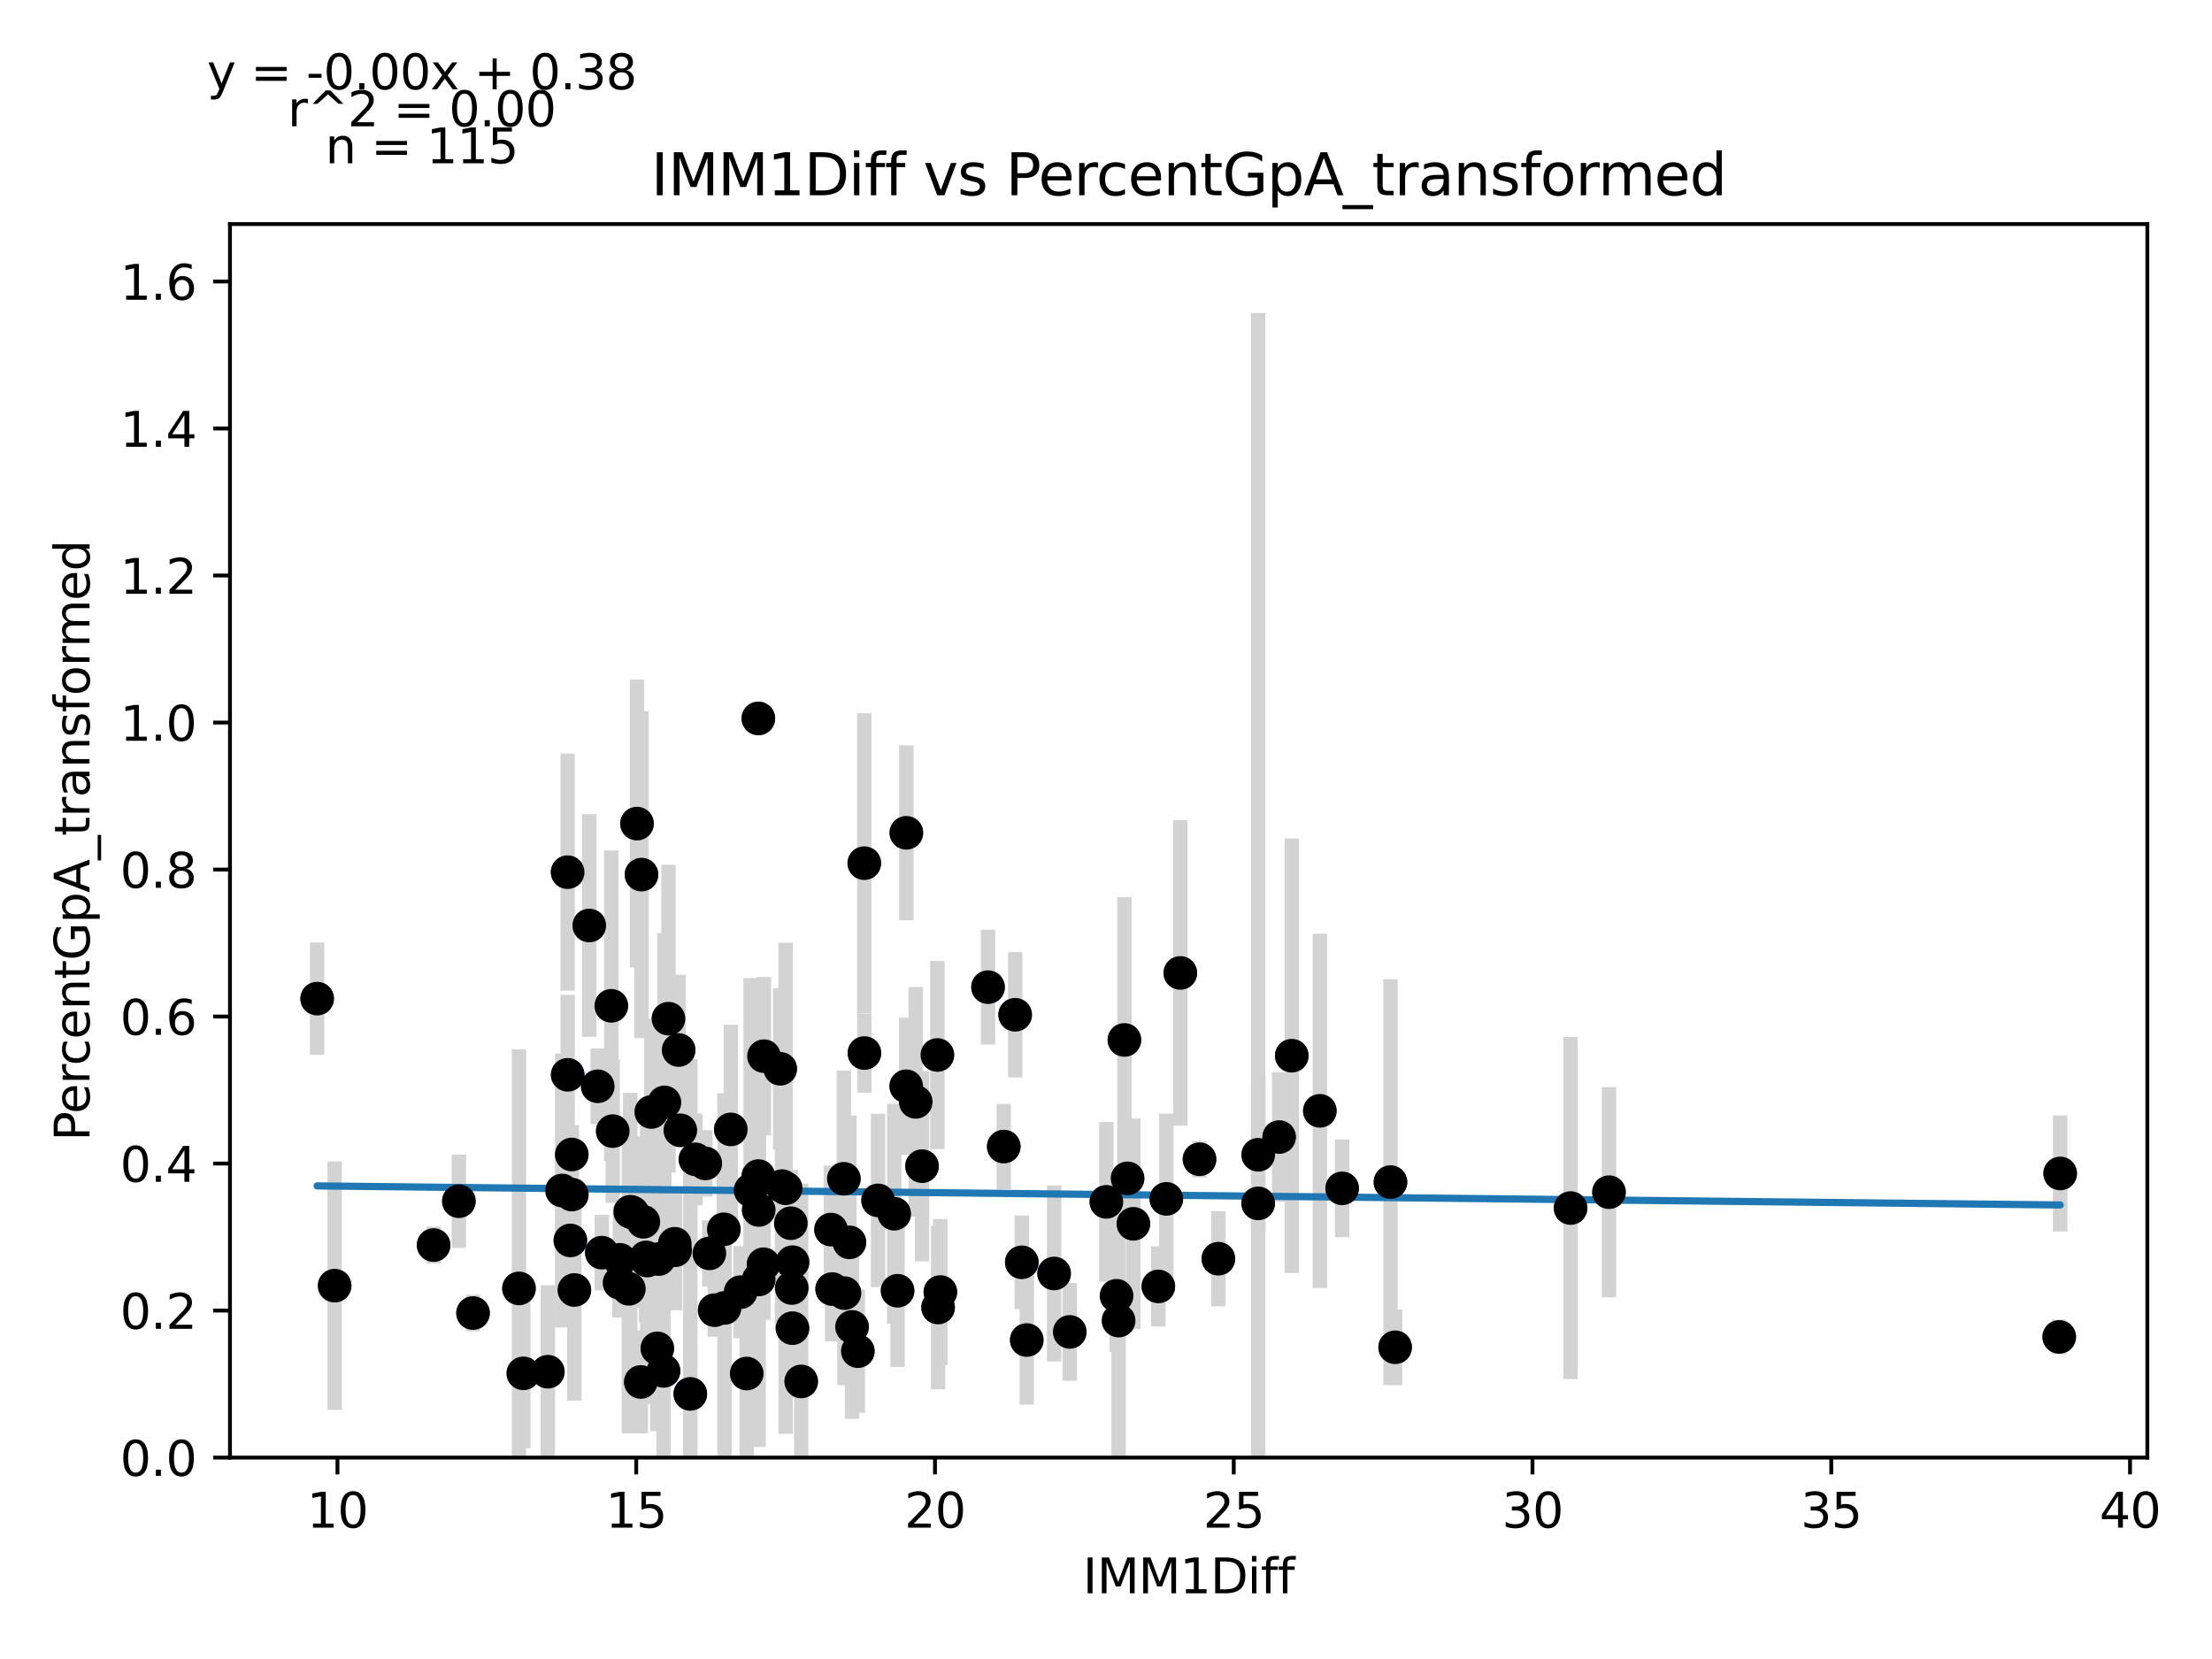 <?xml version="1.0" encoding="utf-8" standalone="no"?>
<!DOCTYPE svg PUBLIC "-//W3C//DTD SVG 1.1//EN"
  "http://www.w3.org/Graphics/SVG/1.1/DTD/svg11.dtd">
<svg xmlns:xlink="http://www.w3.org/1999/xlink" width="460.8pt" height="345.6pt" viewBox="0 0 460.8 345.6" xmlns="http://www.w3.org/2000/svg" version="1.1">
 <defs>
  <style type="text/css">*{stroke-linejoin: round; stroke-linecap: butt}</style>
 </defs>
 <g id="figure_1">
  <g id="patch_1">
   <path d="M 0 345.6 
L 460.8 345.6 
L 460.8 0 
L 0 0 
z
" style="fill: #ffffff"/>
  </g>
  <g id="axes_1">
   <g id="patch_2">
    <path d="M 47.911 303.64 
L 447.328 303.64 
L 447.328 46.676 
L 47.911 46.676 
z
" style="fill: #ffffff"/>
   </g>
   <g id="PathCollection_1">
    <defs>
     <path id="m3ef97d93e5" d="M 0 3 
C 0.796 3 1.559 2.684 2.121 2.121 
C 2.684 1.559 3 0.796 3 0 
C 3 -0.796 2.684 -1.559 2.121 -2.121 
C 1.559 -2.684 0.796 -3 0 -3 
C -0.796 -3 -1.559 -2.684 -2.121 -2.121 
C -2.684 -1.559 -3 -0.796 -3 0 
C -3 0.796 -2.684 1.559 -2.121 2.121 
C -1.559 2.684 -0.796 3 0 3 
z
" style="stroke: #1f77b4"/>
    </defs>
    <g clip-path="url(#p15d8afa9fc)">
     <use xlink:href="#m3ef97d93e5" x="133.482" y="287.889" style="fill: #1f77b4; stroke: #1f77b4"/>
     <use xlink:href="#m3ef97d93e5" x="165.099" y="262.933" style="fill: #1f77b4; stroke: #1f77b4"/>
     <use xlink:href="#m3ef97d93e5" x="163.655" y="247.542" style="fill: #1f77b4; stroke: #1f77b4"/>
     <use xlink:href="#m3ef97d93e5" x="195.894" y="269.154" style="fill: #1f77b4; stroke: #1f77b4"/>
     <use xlink:href="#m3ef97d93e5" x="178.704" y="281.476" style="fill: #1f77b4; stroke: #1f77b4"/>
     <use xlink:href="#m3ef97d93e5" x="164.75" y="254.818" style="fill: #1f77b4; stroke: #1f77b4"/>
     <use xlink:href="#m3ef97d93e5" x="69.714" y="267.828" style="fill: #1f77b4; stroke: #1f77b4"/>
     <use xlink:href="#m3ef97d93e5" x="195.421" y="272.38" style="fill: #1f77b4; stroke: #1f77b4"/>
     <use xlink:href="#m3ef97d93e5" x="118.819" y="258.405" style="fill: #1f77b4; stroke: #1f77b4"/>
     <use xlink:href="#m3ef97d93e5" x="176.949" y="258.804" style="fill: #1f77b4; stroke: #1f77b4"/>
     <use xlink:href="#m3ef97d93e5" x="152.241" y="235.274" style="fill: #1f77b4; stroke: #1f77b4"/>
     <use xlink:href="#m3ef97d93e5" x="109.023" y="286.093" style="fill: #1f77b4; stroke: #1f77b4"/>
     <use xlink:href="#m3ef97d93e5" x="156.361" y="247.961" style="fill: #1f77b4; stroke: #1f77b4"/>
     <use xlink:href="#m3ef97d93e5" x="182.924" y="250.064" style="fill: #1f77b4; stroke: #1f77b4"/>
     <use xlink:href="#m3ef97d93e5" x="95.592" y="250.237" style="fill: #1f77b4; stroke: #1f77b4"/>
     <use xlink:href="#m3ef97d93e5" x="164.937" y="268.32" style="fill: #1f77b4; stroke: #1f77b4"/>
     <use xlink:href="#m3ef97d93e5" x="234.892" y="245.469" style="fill: #1f77b4; stroke: #1f77b4"/>
     <use xlink:href="#m3ef97d93e5" x="162.921" y="247.086" style="fill: #1f77b4; stroke: #1f77b4"/>
     <use xlink:href="#m3ef97d93e5" x="192.073" y="242.933" style="fill: #1f77b4; stroke: #1f77b4"/>
     <use xlink:href="#m3ef97d93e5" x="190.766" y="229.538" style="fill: #1f77b4; stroke: #1f77b4"/>
     <use xlink:href="#m3ef97d93e5" x="159.049" y="263.364" style="fill: #1f77b4; stroke: #1f77b4"/>
     <use xlink:href="#m3ef97d93e5" x="205.827" y="205.643" style="fill: #1f77b4; stroke: #1f77b4"/>
     <use xlink:href="#m3ef97d93e5" x="124.52" y="226.294" style="fill: #1f77b4; stroke: #1f77b4"/>
     <use xlink:href="#m3ef97d93e5" x="173.352" y="268.531" style="fill: #1f77b4; stroke: #1f77b4"/>
     <use xlink:href="#m3ef97d93e5" x="134.018" y="254.522" style="fill: #1f77b4; stroke: #1f77b4"/>
     <use xlink:href="#m3ef97d93e5" x="138.225" y="285.584" style="fill: #1f77b4; stroke: #1f77b4"/>
     <use xlink:href="#m3ef97d93e5" x="118.247" y="181.689" style="fill: #1f77b4; stroke: #1f77b4"/>
     <use xlink:href="#m3ef97d93e5" x="209.101" y="238.85" style="fill: #1f77b4; stroke: #1f77b4"/>
     <use xlink:href="#m3ef97d93e5" x="188.787" y="226.286" style="fill: #1f77b4; stroke: #1f77b4"/>
     <use xlink:href="#m3ef97d93e5" x="140.565" y="259.096" style="fill: #1f77b4; stroke: #1f77b4"/>
     <use xlink:href="#m3ef97d93e5" x="135.673" y="231.649" style="fill: #1f77b4; stroke: #1f77b4"/>
     <use xlink:href="#m3ef97d93e5" x="66.067" y="208.034" style="fill: #1f77b4; stroke: #1f77b4"/>
     <use xlink:href="#m3ef97d93e5" x="162.535" y="222.647" style="fill: #1f77b4; stroke: #1f77b4"/>
     <use xlink:href="#m3ef97d93e5" x="180.073" y="219.373" style="fill: #1f77b4; stroke: #1f77b4"/>
     <use xlink:href="#m3ef97d93e5" x="119.653" y="268.73" style="fill: #1f77b4; stroke: #1f77b4"/>
     <use xlink:href="#m3ef97d93e5" x="119.118" y="248.852" style="fill: #1f77b4; stroke: #1f77b4"/>
     <use xlink:href="#m3ef97d93e5" x="150.934" y="272.463" style="fill: #1f77b4; stroke: #1f77b4"/>
     <use xlink:href="#m3ef97d93e5" x="129.138" y="262.441" style="fill: #1f77b4; stroke: #1f77b4"/>
     <use xlink:href="#m3ef97d93e5" x="144.872" y="241.514" style="fill: #1f77b4; stroke: #1f77b4"/>
     <use xlink:href="#m3ef97d93e5" x="262.115" y="240.562" style="fill: #1f77b4; stroke: #1f77b4"/>
     <use xlink:href="#m3ef97d93e5" x="188.811" y="173.489" style="fill: #1f77b4; stroke: #1f77b4"/>
     <use xlink:href="#m3ef97d93e5" x="119.105" y="240.505" style="fill: #1f77b4; stroke: #1f77b4"/>
     <use xlink:href="#m3ef97d93e5" x="134.827" y="262.596" style="fill: #1f77b4; stroke: #1f77b4"/>
     <use xlink:href="#m3ef97d93e5" x="147.772" y="261.103" style="fill: #1f77b4; stroke: #1f77b4"/>
     <use xlink:href="#m3ef97d93e5" x="118.259" y="223.901" style="fill: #1f77b4; stroke: #1f77b4"/>
     <use xlink:href="#m3ef97d93e5" x="139.258" y="212.206" style="fill: #1f77b4; stroke: #1f77b4"/>
     <use xlink:href="#m3ef97d93e5" x="253.812" y="262.214" style="fill: #1f77b4; stroke: #1f77b4"/>
     <use xlink:href="#m3ef97d93e5" x="131.74" y="252.601" style="fill: #1f77b4; stroke: #1f77b4"/>
     <use xlink:href="#m3ef97d93e5" x="127.346" y="209.53" style="fill: #1f77b4; stroke: #1f77b4"/>
     <use xlink:href="#m3ef97d93e5" x="117.101" y="248.004" style="fill: #1f77b4; stroke: #1f77b4"/>
     <use xlink:href="#m3ef97d93e5" x="141.374" y="218.742" style="fill: #1f77b4; stroke: #1f77b4"/>
     <use xlink:href="#m3ef97d93e5" x="274.948" y="231.406" style="fill: #1f77b4; stroke: #1f77b4"/>
     <use xlink:href="#m3ef97d93e5" x="155.552" y="286.131" style="fill: #1f77b4; stroke: #1f77b4"/>
     <use xlink:href="#m3ef97d93e5" x="166.904" y="287.78" style="fill: #1f77b4; stroke: #1f77b4"/>
     <use xlink:href="#m3ef97d93e5" x="134.59" y="261.939" style="fill: #1f77b4; stroke: #1f77b4"/>
     <use xlink:href="#m3ef97d93e5" x="141.723" y="235.46" style="fill: #1f77b4; stroke: #1f77b4"/>
     <use xlink:href="#m3ef97d93e5" x="140.64" y="260.449" style="fill: #1f77b4; stroke: #1f77b4"/>
     <use xlink:href="#m3ef97d93e5" x="132.698" y="171.575" style="fill: #1f77b4; stroke: #1f77b4"/>
     <use xlink:href="#m3ef97d93e5" x="137.217" y="262.286" style="fill: #1f77b4; stroke: #1f77b4"/>
     <use xlink:href="#m3ef97d93e5" x="335.182" y="248.352" style="fill: #1f77b4; stroke: #1f77b4"/>
     <use xlink:href="#m3ef97d93e5" x="177.497" y="276.418" style="fill: #1f77b4; stroke: #1f77b4"/>
     <use xlink:href="#m3ef97d93e5" x="428.974" y="278.506" style="fill: #1f77b4; stroke: #1f77b4"/>
     <use xlink:href="#m3ef97d93e5" x="122.753" y="192.802" style="fill: #1f77b4; stroke: #1f77b4"/>
     <use xlink:href="#m3ef97d93e5" x="127.644" y="235.633" style="fill: #1f77b4; stroke: #1f77b4"/>
     <use xlink:href="#m3ef97d93e5" x="266.472" y="236.87" style="fill: #1f77b4; stroke: #1f77b4"/>
     <use xlink:href="#m3ef97d93e5" x="129.063" y="267.233" style="fill: #1f77b4; stroke: #1f77b4"/>
     <use xlink:href="#m3ef97d93e5" x="230.473" y="250.368" style="fill: #1f77b4; stroke: #1f77b4"/>
     <use xlink:href="#m3ef97d93e5" x="232.602" y="269.933" style="fill: #1f77b4; stroke: #1f77b4"/>
     <use xlink:href="#m3ef97d93e5" x="195.272" y="219.772" style="fill: #1f77b4; stroke: #1f77b4"/>
     <use xlink:href="#m3ef97d93e5" x="148.88" y="272.933" style="fill: #1f77b4; stroke: #1f77b4"/>
     <use xlink:href="#m3ef97d93e5" x="175.916" y="269.383" style="fill: #1f77b4; stroke: #1f77b4"/>
     <use xlink:href="#m3ef97d93e5" x="242.971" y="249.749" style="fill: #1f77b4; stroke: #1f77b4"/>
     <use xlink:href="#m3ef97d93e5" x="98.542" y="273.533" style="fill: #1f77b4; stroke: #1f77b4"/>
     <use xlink:href="#m3ef97d93e5" x="186.285" y="252.84" style="fill: #1f77b4; stroke: #1f77b4"/>
     <use xlink:href="#m3ef97d93e5" x="157.979" y="149.662" style="fill: #1f77b4; stroke: #1f77b4"/>
     <use xlink:href="#m3ef97d93e5" x="165.087" y="276.681" style="fill: #1f77b4; stroke: #1f77b4"/>
     <use xlink:href="#m3ef97d93e5" x="150.784" y="256.085" style="fill: #1f77b4; stroke: #1f77b4"/>
     <use xlink:href="#m3ef97d93e5" x="429.173" y="244.454" style="fill: #1f77b4; stroke: #1f77b4"/>
     <use xlink:href="#m3ef97d93e5" x="154.27" y="269.183" style="fill: #1f77b4; stroke: #1f77b4"/>
     <use xlink:href="#m3ef97d93e5" x="131.292" y="252.429" style="fill: #1f77b4; stroke: #1f77b4"/>
     <use xlink:href="#m3ef97d93e5" x="186.982" y="268.888" style="fill: #1f77b4; stroke: #1f77b4"/>
     <use xlink:href="#m3ef97d93e5" x="108.114" y="268.401" style="fill: #1f77b4; stroke: #1f77b4"/>
     <use xlink:href="#m3ef97d93e5" x="269.098" y="219.923" style="fill: #1f77b4; stroke: #1f77b4"/>
     <use xlink:href="#m3ef97d93e5" x="249.879" y="241.493" style="fill: #1f77b4; stroke: #1f77b4"/>
     <use xlink:href="#m3ef97d93e5" x="143.801" y="290.377" style="fill: #1f77b4; stroke: #1f77b4"/>
     <use xlink:href="#m3ef97d93e5" x="234.232" y="216.64" style="fill: #1f77b4; stroke: #1f77b4"/>
     <use xlink:href="#m3ef97d93e5" x="212.86" y="262.961" style="fill: #1f77b4; stroke: #1f77b4"/>
     <use xlink:href="#m3ef97d93e5" x="241.303" y="267.984" style="fill: #1f77b4; stroke: #1f77b4"/>
     <use xlink:href="#m3ef97d93e5" x="233.025" y="275.101" style="fill: #1f77b4; stroke: #1f77b4"/>
     <use xlink:href="#m3ef97d93e5" x="236.1" y="254.942" style="fill: #1f77b4; stroke: #1f77b4"/>
     <use xlink:href="#m3ef97d93e5" x="262.102" y="250.686" style="fill: #1f77b4; stroke: #1f77b4"/>
     <use xlink:href="#m3ef97d93e5" x="180.048" y="179.817" style="fill: #1f77b4; stroke: #1f77b4"/>
     <use xlink:href="#m3ef97d93e5" x="222.843" y="277.461" style="fill: #1f77b4; stroke: #1f77b4"/>
     <use xlink:href="#m3ef97d93e5" x="136.93" y="280.889" style="fill: #1f77b4; stroke: #1f77b4"/>
     <use xlink:href="#m3ef97d93e5" x="213.893" y="279.153" style="fill: #1f77b4; stroke: #1f77b4"/>
     <use xlink:href="#m3ef97d93e5" x="289.661" y="246.25" style="fill: #1f77b4; stroke: #1f77b4"/>
     <use xlink:href="#m3ef97d93e5" x="131.005" y="268.482" style="fill: #1f77b4; stroke: #1f77b4"/>
     <use xlink:href="#m3ef97d93e5" x="211.478" y="211.393" style="fill: #1f77b4; stroke: #1f77b4"/>
     <use xlink:href="#m3ef97d93e5" x="157.991" y="244.997" style="fill: #1f77b4; stroke: #1f77b4"/>
     <use xlink:href="#m3ef97d93e5" x="133.632" y="182.197" style="fill: #1f77b4; stroke: #1f77b4"/>
     <use xlink:href="#m3ef97d93e5" x="138.412" y="229.65" style="fill: #1f77b4; stroke: #1f77b4"/>
     <use xlink:href="#m3ef97d93e5" x="175.791" y="245.563" style="fill: #1f77b4; stroke: #1f77b4"/>
     <use xlink:href="#m3ef97d93e5" x="146.926" y="242.359" style="fill: #1f77b4; stroke: #1f77b4"/>
     <use xlink:href="#m3ef97d93e5" x="173.115" y="256.149" style="fill: #1f77b4; stroke: #1f77b4"/>
     <use xlink:href="#m3ef97d93e5" x="219.594" y="265.291" style="fill: #1f77b4; stroke: #1f77b4"/>
     <use xlink:href="#m3ef97d93e5" x="158.054" y="266.538" style="fill: #1f77b4; stroke: #1f77b4"/>
     <use xlink:href="#m3ef97d93e5" x="245.883" y="202.682" style="fill: #1f77b4; stroke: #1f77b4"/>
     <use xlink:href="#m3ef97d93e5" x="90.327" y="259.371" style="fill: #1f77b4; stroke: #1f77b4"/>
     <use xlink:href="#m3ef97d93e5" x="159.149" y="220.021" style="fill: #1f77b4; stroke: #1f77b4"/>
     <use xlink:href="#m3ef97d93e5" x="279.591" y="247.558" style="fill: #1f77b4; stroke: #1f77b4"/>
     <use xlink:href="#m3ef97d93e5" x="125.367" y="260.949" style="fill: #1f77b4; stroke: #1f77b4"/>
     <use xlink:href="#m3ef97d93e5" x="290.632" y="280.661" style="fill: #1f77b4; stroke: #1f77b4"/>
     <use xlink:href="#m3ef97d93e5" x="327.178" y="251.657" style="fill: #1f77b4; stroke: #1f77b4"/>
     <use xlink:href="#m3ef97d93e5" x="114.126" y="285.753" style="fill: #1f77b4; stroke: #1f77b4"/>
     <use xlink:href="#m3ef97d93e5" x="158.054" y="252.058" style="fill: #1f77b4; stroke: #1f77b4"/>
    </g>
   </g>
   <g id="matplotlib.axis_1">
    <g id="xtick_1">
     <g id="line2d_1">
      <defs>
       <path id="md79df4f144" d="M 0 0 
L 0 3.5 
" style="stroke: #000000; stroke-width: 0.8"/>
      </defs>
      <g>
       <use xlink:href="#md79df4f144" x="70.299" y="303.64" style="stroke: #000000; stroke-width: 0.8"/>
      </g>
     </g>
     <g id="text_1">
      <!-- 10 -->
      <g transform="translate(63.936 318.238)scale(0.1 -0.1)">
       <defs>
        <path id="DejaVuSans-31" d="M 794 531 
L 1825 531 
L 1825 4091 
L 703 3866 
L 703 4441 
L 1819 4666 
L 2450 4666 
L 2450 531 
L 3481 531 
L 3481 0 
L 794 0 
L 794 531 
z
" transform="scale(0.016)"/>
        <path id="DejaVuSans-30" d="M 2034 4250 
Q 1547 4250 1301 3770 
Q 1056 3291 1056 2328 
Q 1056 1369 1301 889 
Q 1547 409 2034 409 
Q 2525 409 2770 889 
Q 3016 1369 3016 2328 
Q 3016 3291 2770 3770 
Q 2525 4250 2034 4250 
z
M 2034 4750 
Q 2819 4750 3233 4129 
Q 3647 3509 3647 2328 
Q 3647 1150 3233 529 
Q 2819 -91 2034 -91 
Q 1250 -91 836 529 
Q 422 1150 422 2328 
Q 422 3509 836 4129 
Q 1250 4750 2034 4750 
z
" transform="scale(0.016)"/>
       </defs>
       <use xlink:href="#DejaVuSans-31"/>
       <use xlink:href="#DejaVuSans-30" x="63.623"/>
      </g>
     </g>
    </g>
    <g id="xtick_2">
     <g id="line2d_2">
      <g>
       <use xlink:href="#md79df4f144" x="132.536" y="303.64" style="stroke: #000000; stroke-width: 0.8"/>
      </g>
     </g>
     <g id="text_2">
      <!-- 15 -->
      <g transform="translate(126.174 318.238)scale(0.1 -0.1)">
       <defs>
        <path id="DejaVuSans-35" d="M 691 4666 
L 3169 4666 
L 3169 4134 
L 1269 4134 
L 1269 2991 
Q 1406 3038 1543 3061 
Q 1681 3084 1819 3084 
Q 2600 3084 3056 2656 
Q 3513 2228 3513 1497 
Q 3513 744 3044 326 
Q 2575 -91 1722 -91 
Q 1428 -91 1123 -41 
Q 819 9 494 109 
L 494 744 
Q 775 591 1075 516 
Q 1375 441 1709 441 
Q 2250 441 2565 725 
Q 2881 1009 2881 1497 
Q 2881 1984 2565 2268 
Q 2250 2553 1709 2553 
Q 1456 2553 1204 2497 
Q 953 2441 691 2322 
L 691 4666 
z
" transform="scale(0.016)"/>
       </defs>
       <use xlink:href="#DejaVuSans-31"/>
       <use xlink:href="#DejaVuSans-35" x="63.623"/>
      </g>
     </g>
    </g>
    <g id="xtick_3">
     <g id="line2d_3">
      <g>
       <use xlink:href="#md79df4f144" x="194.774" y="303.64" style="stroke: #000000; stroke-width: 0.8"/>
      </g>
     </g>
     <g id="text_3">
      <!-- 20 -->
      <g transform="translate(188.411 318.238)scale(0.1 -0.1)">
       <defs>
        <path id="DejaVuSans-32" d="M 1228 531 
L 3431 531 
L 3431 0 
L 469 0 
L 469 531 
Q 828 903 1448 1529 
Q 2069 2156 2228 2338 
Q 2531 2678 2651 2914 
Q 2772 3150 2772 3378 
Q 2772 3750 2511 3984 
Q 2250 4219 1831 4219 
Q 1534 4219 1204 4116 
Q 875 4013 500 3803 
L 500 4441 
Q 881 4594 1212 4672 
Q 1544 4750 1819 4750 
Q 2544 4750 2975 4387 
Q 3406 4025 3406 3419 
Q 3406 3131 3298 2873 
Q 3191 2616 2906 2266 
Q 2828 2175 2409 1742 
Q 1991 1309 1228 531 
z
" transform="scale(0.016)"/>
       </defs>
       <use xlink:href="#DejaVuSans-32"/>
       <use xlink:href="#DejaVuSans-30" x="63.623"/>
      </g>
     </g>
    </g>
    <g id="xtick_4">
     <g id="line2d_4">
      <g>
       <use xlink:href="#md79df4f144" x="257.011" y="303.64" style="stroke: #000000; stroke-width: 0.8"/>
      </g>
     </g>
     <g id="text_4">
      <!-- 25 -->
      <g transform="translate(250.649 318.238)scale(0.1 -0.1)">
       <use xlink:href="#DejaVuSans-32"/>
       <use xlink:href="#DejaVuSans-35" x="63.623"/>
      </g>
     </g>
    </g>
    <g id="xtick_5">
     <g id="line2d_5">
      <g>
       <use xlink:href="#md79df4f144" x="319.249" y="303.64" style="stroke: #000000; stroke-width: 0.8"/>
      </g>
     </g>
     <g id="text_5">
      <!-- 30 -->
      <g transform="translate(312.886 318.238)scale(0.1 -0.1)">
       <defs>
        <path id="DejaVuSans-33" d="M 2597 2516 
Q 3050 2419 3304 2112 
Q 3559 1806 3559 1356 
Q 3559 666 3084 287 
Q 2609 -91 1734 -91 
Q 1441 -91 1130 -33 
Q 819 25 488 141 
L 488 750 
Q 750 597 1062 519 
Q 1375 441 1716 441 
Q 2309 441 2620 675 
Q 2931 909 2931 1356 
Q 2931 1769 2642 2001 
Q 2353 2234 1838 2234 
L 1294 2234 
L 1294 2753 
L 1863 2753 
Q 2328 2753 2575 2939 
Q 2822 3125 2822 3475 
Q 2822 3834 2567 4026 
Q 2313 4219 1838 4219 
Q 1578 4219 1281 4162 
Q 984 4106 628 3988 
L 628 4550 
Q 988 4650 1302 4700 
Q 1616 4750 1894 4750 
Q 2613 4750 3031 4423 
Q 3450 4097 3450 3541 
Q 3450 3153 3228 2886 
Q 3006 2619 2597 2516 
z
" transform="scale(0.016)"/>
       </defs>
       <use xlink:href="#DejaVuSans-33"/>
       <use xlink:href="#DejaVuSans-30" x="63.623"/>
      </g>
     </g>
    </g>
    <g id="xtick_6">
     <g id="line2d_6">
      <g>
       <use xlink:href="#md79df4f144" x="381.487" y="303.64" style="stroke: #000000; stroke-width: 0.8"/>
      </g>
     </g>
     <g id="text_6">
      <!-- 35 -->
      <g transform="translate(375.124 318.238)scale(0.1 -0.1)">
       <use xlink:href="#DejaVuSans-33"/>
       <use xlink:href="#DejaVuSans-35" x="63.623"/>
      </g>
     </g>
    </g>
    <g id="xtick_7">
     <g id="line2d_7">
      <g>
       <use xlink:href="#md79df4f144" x="443.724" y="303.64" style="stroke: #000000; stroke-width: 0.8"/>
      </g>
     </g>
     <g id="text_7">
      <!-- 40 -->
      <g transform="translate(437.362 318.238)scale(0.1 -0.1)">
       <defs>
        <path id="DejaVuSans-34" d="M 2419 4116 
L 825 1625 
L 2419 1625 
L 2419 4116 
z
M 2253 4666 
L 3047 4666 
L 3047 1625 
L 3713 1625 
L 3713 1100 
L 3047 1100 
L 3047 0 
L 2419 0 
L 2419 1100 
L 313 1100 
L 313 1709 
L 2253 4666 
z
" transform="scale(0.016)"/>
       </defs>
       <use xlink:href="#DejaVuSans-34"/>
       <use xlink:href="#DejaVuSans-30" x="63.623"/>
      </g>
     </g>
    </g>
    <g id="text_8">
     <!-- IMM1Diff -->
     <g transform="translate(225.576 331.917)scale(0.1 -0.1)">
      <defs>
       <path id="DejaVuSans-49" d="M 628 4666 
L 1259 4666 
L 1259 0 
L 628 0 
L 628 4666 
z
" transform="scale(0.016)"/>
       <path id="DejaVuSans-4d" d="M 628 4666 
L 1569 4666 
L 2759 1491 
L 3956 4666 
L 4897 4666 
L 4897 0 
L 4281 0 
L 4281 4097 
L 3078 897 
L 2444 897 
L 1241 4097 
L 1241 0 
L 628 0 
L 628 4666 
z
" transform="scale(0.016)"/>
       <path id="DejaVuSans-44" d="M 1259 4147 
L 1259 519 
L 2022 519 
Q 2988 519 3436 956 
Q 3884 1394 3884 2338 
Q 3884 3275 3436 3711 
Q 2988 4147 2022 4147 
L 1259 4147 
z
M 628 4666 
L 1925 4666 
Q 3281 4666 3915 4102 
Q 4550 3538 4550 2338 
Q 4550 1131 3912 565 
Q 3275 0 1925 0 
L 628 0 
L 628 4666 
z
" transform="scale(0.016)"/>
       <path id="DejaVuSans-69" d="M 603 3500 
L 1178 3500 
L 1178 0 
L 603 0 
L 603 3500 
z
M 603 4863 
L 1178 4863 
L 1178 4134 
L 603 4134 
L 603 4863 
z
" transform="scale(0.016)"/>
       <path id="DejaVuSans-66" d="M 2375 4863 
L 2375 4384 
L 1825 4384 
Q 1516 4384 1395 4259 
Q 1275 4134 1275 3809 
L 1275 3500 
L 2222 3500 
L 2222 3053 
L 1275 3053 
L 1275 0 
L 697 0 
L 697 3053 
L 147 3053 
L 147 3500 
L 697 3500 
L 697 3744 
Q 697 4328 969 4595 
Q 1241 4863 1831 4863 
L 2375 4863 
z
" transform="scale(0.016)"/>
      </defs>
      <use xlink:href="#DejaVuSans-49"/>
      <use xlink:href="#DejaVuSans-4d" x="29.492"/>
      <use xlink:href="#DejaVuSans-4d" x="115.771"/>
      <use xlink:href="#DejaVuSans-31" x="202.051"/>
      <use xlink:href="#DejaVuSans-44" x="265.674"/>
      <use xlink:href="#DejaVuSans-69" x="342.676"/>
      <use xlink:href="#DejaVuSans-66" x="370.459"/>
      <use xlink:href="#DejaVuSans-66" x="405.664"/>
     </g>
    </g>
   </g>
   <g id="matplotlib.axis_2">
    <g id="ytick_1">
     <g id="line2d_8">
      <defs>
       <path id="mbe84249ccb" d="M 0 0 
L -3.5 0 
" style="stroke: #000000; stroke-width: 0.8"/>
      </defs>
      <g>
       <use xlink:href="#mbe84249ccb" x="47.911" y="303.64" style="stroke: #000000; stroke-width: 0.8"/>
      </g>
     </g>
     <g id="text_9">
      <!-- 0.0 -->
      <g transform="translate(25.008 307.439)scale(0.1 -0.1)">
       <defs>
        <path id="DejaVuSans-2e" d="M 684 794 
L 1344 794 
L 1344 0 
L 684 0 
L 684 794 
z
" transform="scale(0.016)"/>
       </defs>
       <use xlink:href="#DejaVuSans-30"/>
       <use xlink:href="#DejaVuSans-2e" x="63.623"/>
       <use xlink:href="#DejaVuSans-30" x="95.41"/>
      </g>
     </g>
    </g>
    <g id="ytick_2">
     <g id="line2d_9">
      <g>
       <use xlink:href="#mbe84249ccb" x="47.911" y="273.015" style="stroke: #000000; stroke-width: 0.8"/>
      </g>
     </g>
     <g id="text_10">
      <!-- 0.2 -->
      <g transform="translate(25.008 276.815)scale(0.1 -0.1)">
       <use xlink:href="#DejaVuSans-30"/>
       <use xlink:href="#DejaVuSans-2e" x="63.623"/>
       <use xlink:href="#DejaVuSans-32" x="95.41"/>
      </g>
     </g>
    </g>
    <g id="ytick_3">
     <g id="line2d_10">
      <g>
       <use xlink:href="#mbe84249ccb" x="47.911" y="242.391" style="stroke: #000000; stroke-width: 0.8"/>
      </g>
     </g>
     <g id="text_11">
      <!-- 0.4 -->
      <g transform="translate(25.008 246.19)scale(0.1 -0.1)">
       <use xlink:href="#DejaVuSans-30"/>
       <use xlink:href="#DejaVuSans-2e" x="63.623"/>
       <use xlink:href="#DejaVuSans-34" x="95.41"/>
      </g>
     </g>
    </g>
    <g id="ytick_4">
     <g id="line2d_11">
      <g>
       <use xlink:href="#mbe84249ccb" x="47.911" y="211.766" style="stroke: #000000; stroke-width: 0.8"/>
      </g>
     </g>
     <g id="text_12">
      <!-- 0.6 -->
      <g transform="translate(25.008 215.565)scale(0.1 -0.1)">
       <defs>
        <path id="DejaVuSans-36" d="M 2113 2584 
Q 1688 2584 1439 2293 
Q 1191 2003 1191 1497 
Q 1191 994 1439 701 
Q 1688 409 2113 409 
Q 2538 409 2786 701 
Q 3034 994 3034 1497 
Q 3034 2003 2786 2293 
Q 2538 2584 2113 2584 
z
M 3366 4563 
L 3366 3988 
Q 3128 4100 2886 4159 
Q 2644 4219 2406 4219 
Q 1781 4219 1451 3797 
Q 1122 3375 1075 2522 
Q 1259 2794 1537 2939 
Q 1816 3084 2150 3084 
Q 2853 3084 3261 2657 
Q 3669 2231 3669 1497 
Q 3669 778 3244 343 
Q 2819 -91 2113 -91 
Q 1303 -91 875 529 
Q 447 1150 447 2328 
Q 447 3434 972 4092 
Q 1497 4750 2381 4750 
Q 2619 4750 2861 4703 
Q 3103 4656 3366 4563 
z
" transform="scale(0.016)"/>
       </defs>
       <use xlink:href="#DejaVuSans-30"/>
       <use xlink:href="#DejaVuSans-2e" x="63.623"/>
       <use xlink:href="#DejaVuSans-36" x="95.41"/>
      </g>
     </g>
    </g>
    <g id="ytick_5">
     <g id="line2d_12">
      <g>
       <use xlink:href="#mbe84249ccb" x="47.911" y="181.142" style="stroke: #000000; stroke-width: 0.8"/>
      </g>
     </g>
     <g id="text_13">
      <!-- 0.8 -->
      <g transform="translate(25.008 184.941)scale(0.1 -0.1)">
       <defs>
        <path id="DejaVuSans-38" d="M 2034 2216 
Q 1584 2216 1326 1975 
Q 1069 1734 1069 1313 
Q 1069 891 1326 650 
Q 1584 409 2034 409 
Q 2484 409 2743 651 
Q 3003 894 3003 1313 
Q 3003 1734 2745 1975 
Q 2488 2216 2034 2216 
z
M 1403 2484 
Q 997 2584 770 2862 
Q 544 3141 544 3541 
Q 544 4100 942 4425 
Q 1341 4750 2034 4750 
Q 2731 4750 3128 4425 
Q 3525 4100 3525 3541 
Q 3525 3141 3298 2862 
Q 3072 2584 2669 2484 
Q 3125 2378 3379 2068 
Q 3634 1759 3634 1313 
Q 3634 634 3220 271 
Q 2806 -91 2034 -91 
Q 1263 -91 848 271 
Q 434 634 434 1313 
Q 434 1759 690 2068 
Q 947 2378 1403 2484 
z
M 1172 3481 
Q 1172 3119 1398 2916 
Q 1625 2713 2034 2713 
Q 2441 2713 2670 2916 
Q 2900 3119 2900 3481 
Q 2900 3844 2670 4047 
Q 2441 4250 2034 4250 
Q 1625 4250 1398 4047 
Q 1172 3844 1172 3481 
z
" transform="scale(0.016)"/>
       </defs>
       <use xlink:href="#DejaVuSans-30"/>
       <use xlink:href="#DejaVuSans-2e" x="63.623"/>
       <use xlink:href="#DejaVuSans-38" x="95.41"/>
      </g>
     </g>
    </g>
    <g id="ytick_6">
     <g id="line2d_13">
      <g>
       <use xlink:href="#mbe84249ccb" x="47.911" y="150.517" style="stroke: #000000; stroke-width: 0.8"/>
      </g>
     </g>
     <g id="text_14">
      <!-- 1.0 -->
      <g transform="translate(25.008 154.316)scale(0.1 -0.1)">
       <use xlink:href="#DejaVuSans-31"/>
       <use xlink:href="#DejaVuSans-2e" x="63.623"/>
       <use xlink:href="#DejaVuSans-30" x="95.41"/>
      </g>
     </g>
    </g>
    <g id="ytick_7">
     <g id="line2d_14">
      <g>
       <use xlink:href="#mbe84249ccb" x="47.911" y="119.892" style="stroke: #000000; stroke-width: 0.8"/>
      </g>
     </g>
     <g id="text_15">
      <!-- 1.2 -->
      <g transform="translate(25.008 123.692)scale(0.1 -0.1)">
       <use xlink:href="#DejaVuSans-31"/>
       <use xlink:href="#DejaVuSans-2e" x="63.623"/>
       <use xlink:href="#DejaVuSans-32" x="95.41"/>
      </g>
     </g>
    </g>
    <g id="ytick_8">
     <g id="line2d_15">
      <g>
       <use xlink:href="#mbe84249ccb" x="47.911" y="89.268" style="stroke: #000000; stroke-width: 0.8"/>
      </g>
     </g>
     <g id="text_16">
      <!-- 1.4 -->
      <g transform="translate(25.008 93.067)scale(0.1 -0.1)">
       <use xlink:href="#DejaVuSans-31"/>
       <use xlink:href="#DejaVuSans-2e" x="63.623"/>
       <use xlink:href="#DejaVuSans-34" x="95.41"/>
      </g>
     </g>
    </g>
    <g id="ytick_9">
     <g id="line2d_16">
      <g>
       <use xlink:href="#mbe84249ccb" x="47.911" y="58.643" style="stroke: #000000; stroke-width: 0.8"/>
      </g>
     </g>
     <g id="text_17">
      <!-- 1.6 -->
      <g transform="translate(25.008 62.443)scale(0.1 -0.1)">
       <use xlink:href="#DejaVuSans-31"/>
       <use xlink:href="#DejaVuSans-2e" x="63.623"/>
       <use xlink:href="#DejaVuSans-36" x="95.41"/>
      </g>
     </g>
    </g>
    <g id="text_18">
     <!-- PercentGpA_transformed -->
     <g transform="translate(18.65 237.696)rotate(-90)scale(0.1 -0.1)">
      <defs>
       <path id="DejaVuSans-50" d="M 1259 4147 
L 1259 2394 
L 2053 2394 
Q 2494 2394 2734 2622 
Q 2975 2850 2975 3272 
Q 2975 3691 2734 3919 
Q 2494 4147 2053 4147 
L 1259 4147 
z
M 628 4666 
L 2053 4666 
Q 2838 4666 3239 4311 
Q 3641 3956 3641 3272 
Q 3641 2581 3239 2228 
Q 2838 1875 2053 1875 
L 1259 1875 
L 1259 0 
L 628 0 
L 628 4666 
z
" transform="scale(0.016)"/>
       <path id="DejaVuSans-65" d="M 3597 1894 
L 3597 1613 
L 953 1613 
Q 991 1019 1311 708 
Q 1631 397 2203 397 
Q 2534 397 2845 478 
Q 3156 559 3463 722 
L 3463 178 
Q 3153 47 2828 -22 
Q 2503 -91 2169 -91 
Q 1331 -91 842 396 
Q 353 884 353 1716 
Q 353 2575 817 3079 
Q 1281 3584 2069 3584 
Q 2775 3584 3186 3129 
Q 3597 2675 3597 1894 
z
M 3022 2063 
Q 3016 2534 2758 2815 
Q 2500 3097 2075 3097 
Q 1594 3097 1305 2825 
Q 1016 2553 972 2059 
L 3022 2063 
z
" transform="scale(0.016)"/>
       <path id="DejaVuSans-72" d="M 2631 2963 
Q 2534 3019 2420 3045 
Q 2306 3072 2169 3072 
Q 1681 3072 1420 2755 
Q 1159 2438 1159 1844 
L 1159 0 
L 581 0 
L 581 3500 
L 1159 3500 
L 1159 2956 
Q 1341 3275 1631 3429 
Q 1922 3584 2338 3584 
Q 2397 3584 2469 3576 
Q 2541 3569 2628 3553 
L 2631 2963 
z
" transform="scale(0.016)"/>
       <path id="DejaVuSans-63" d="M 3122 3366 
L 3122 2828 
Q 2878 2963 2633 3030 
Q 2388 3097 2138 3097 
Q 1578 3097 1268 2742 
Q 959 2388 959 1747 
Q 959 1106 1268 751 
Q 1578 397 2138 397 
Q 2388 397 2633 464 
Q 2878 531 3122 666 
L 3122 134 
Q 2881 22 2623 -34 
Q 2366 -91 2075 -91 
Q 1284 -91 818 406 
Q 353 903 353 1747 
Q 353 2603 823 3093 
Q 1294 3584 2113 3584 
Q 2378 3584 2631 3529 
Q 2884 3475 3122 3366 
z
" transform="scale(0.016)"/>
       <path id="DejaVuSans-6e" d="M 3513 2113 
L 3513 0 
L 2938 0 
L 2938 2094 
Q 2938 2591 2744 2837 
Q 2550 3084 2163 3084 
Q 1697 3084 1428 2787 
Q 1159 2491 1159 1978 
L 1159 0 
L 581 0 
L 581 3500 
L 1159 3500 
L 1159 2956 
Q 1366 3272 1645 3428 
Q 1925 3584 2291 3584 
Q 2894 3584 3203 3211 
Q 3513 2838 3513 2113 
z
" transform="scale(0.016)"/>
       <path id="DejaVuSans-74" d="M 1172 4494 
L 1172 3500 
L 2356 3500 
L 2356 3053 
L 1172 3053 
L 1172 1153 
Q 1172 725 1289 603 
Q 1406 481 1766 481 
L 2356 481 
L 2356 0 
L 1766 0 
Q 1100 0 847 248 
Q 594 497 594 1153 
L 594 3053 
L 172 3053 
L 172 3500 
L 594 3500 
L 594 4494 
L 1172 4494 
z
" transform="scale(0.016)"/>
       <path id="DejaVuSans-47" d="M 3809 666 
L 3809 1919 
L 2778 1919 
L 2778 2438 
L 4434 2438 
L 4434 434 
Q 4069 175 3628 42 
Q 3188 -91 2688 -91 
Q 1594 -91 976 548 
Q 359 1188 359 2328 
Q 359 3472 976 4111 
Q 1594 4750 2688 4750 
Q 3144 4750 3555 4637 
Q 3966 4525 4313 4306 
L 4313 3634 
Q 3963 3931 3569 4081 
Q 3175 4231 2741 4231 
Q 1884 4231 1454 3753 
Q 1025 3275 1025 2328 
Q 1025 1384 1454 906 
Q 1884 428 2741 428 
Q 3075 428 3337 486 
Q 3600 544 3809 666 
z
" transform="scale(0.016)"/>
       <path id="DejaVuSans-70" d="M 1159 525 
L 1159 -1331 
L 581 -1331 
L 581 3500 
L 1159 3500 
L 1159 2969 
Q 1341 3281 1617 3432 
Q 1894 3584 2278 3584 
Q 2916 3584 3314 3078 
Q 3713 2572 3713 1747 
Q 3713 922 3314 415 
Q 2916 -91 2278 -91 
Q 1894 -91 1617 61 
Q 1341 213 1159 525 
z
M 3116 1747 
Q 3116 2381 2855 2742 
Q 2594 3103 2138 3103 
Q 1681 3103 1420 2742 
Q 1159 2381 1159 1747 
Q 1159 1113 1420 752 
Q 1681 391 2138 391 
Q 2594 391 2855 752 
Q 3116 1113 3116 1747 
z
" transform="scale(0.016)"/>
       <path id="DejaVuSans-41" d="M 2188 4044 
L 1331 1722 
L 3047 1722 
L 2188 4044 
z
M 1831 4666 
L 2547 4666 
L 4325 0 
L 3669 0 
L 3244 1197 
L 1141 1197 
L 716 0 
L 50 0 
L 1831 4666 
z
" transform="scale(0.016)"/>
       <path id="DejaVuSans-5f" d="M 3263 -1063 
L 3263 -1509 
L -63 -1509 
L -63 -1063 
L 3263 -1063 
z
" transform="scale(0.016)"/>
       <path id="DejaVuSans-61" d="M 2194 1759 
Q 1497 1759 1228 1600 
Q 959 1441 959 1056 
Q 959 750 1161 570 
Q 1363 391 1709 391 
Q 2188 391 2477 730 
Q 2766 1069 2766 1631 
L 2766 1759 
L 2194 1759 
z
M 3341 1997 
L 3341 0 
L 2766 0 
L 2766 531 
Q 2569 213 2275 61 
Q 1981 -91 1556 -91 
Q 1019 -91 701 211 
Q 384 513 384 1019 
Q 384 1609 779 1909 
Q 1175 2209 1959 2209 
L 2766 2209 
L 2766 2266 
Q 2766 2663 2505 2880 
Q 2244 3097 1772 3097 
Q 1472 3097 1187 3025 
Q 903 2953 641 2809 
L 641 3341 
Q 956 3463 1253 3523 
Q 1550 3584 1831 3584 
Q 2591 3584 2966 3190 
Q 3341 2797 3341 1997 
z
" transform="scale(0.016)"/>
       <path id="DejaVuSans-73" d="M 2834 3397 
L 2834 2853 
Q 2591 2978 2328 3040 
Q 2066 3103 1784 3103 
Q 1356 3103 1142 2972 
Q 928 2841 928 2578 
Q 928 2378 1081 2264 
Q 1234 2150 1697 2047 
L 1894 2003 
Q 2506 1872 2764 1633 
Q 3022 1394 3022 966 
Q 3022 478 2636 193 
Q 2250 -91 1575 -91 
Q 1294 -91 989 -36 
Q 684 19 347 128 
L 347 722 
Q 666 556 975 473 
Q 1284 391 1588 391 
Q 1994 391 2212 530 
Q 2431 669 2431 922 
Q 2431 1156 2273 1281 
Q 2116 1406 1581 1522 
L 1381 1569 
Q 847 1681 609 1914 
Q 372 2147 372 2553 
Q 372 3047 722 3315 
Q 1072 3584 1716 3584 
Q 2034 3584 2315 3537 
Q 2597 3491 2834 3397 
z
" transform="scale(0.016)"/>
       <path id="DejaVuSans-6f" d="M 1959 3097 
Q 1497 3097 1228 2736 
Q 959 2375 959 1747 
Q 959 1119 1226 758 
Q 1494 397 1959 397 
Q 2419 397 2687 759 
Q 2956 1122 2956 1747 
Q 2956 2369 2687 2733 
Q 2419 3097 1959 3097 
z
M 1959 3584 
Q 2709 3584 3137 3096 
Q 3566 2609 3566 1747 
Q 3566 888 3137 398 
Q 2709 -91 1959 -91 
Q 1206 -91 779 398 
Q 353 888 353 1747 
Q 353 2609 779 3096 
Q 1206 3584 1959 3584 
z
" transform="scale(0.016)"/>
       <path id="DejaVuSans-6d" d="M 3328 2828 
Q 3544 3216 3844 3400 
Q 4144 3584 4550 3584 
Q 5097 3584 5394 3201 
Q 5691 2819 5691 2113 
L 5691 0 
L 5113 0 
L 5113 2094 
Q 5113 2597 4934 2840 
Q 4756 3084 4391 3084 
Q 3944 3084 3684 2787 
Q 3425 2491 3425 1978 
L 3425 0 
L 2847 0 
L 2847 2094 
Q 2847 2600 2669 2842 
Q 2491 3084 2119 3084 
Q 1678 3084 1418 2786 
Q 1159 2488 1159 1978 
L 1159 0 
L 581 0 
L 581 3500 
L 1159 3500 
L 1159 2956 
Q 1356 3278 1631 3431 
Q 1906 3584 2284 3584 
Q 2666 3584 2933 3390 
Q 3200 3197 3328 2828 
z
" transform="scale(0.016)"/>
       <path id="DejaVuSans-64" d="M 2906 2969 
L 2906 4863 
L 3481 4863 
L 3481 0 
L 2906 0 
L 2906 525 
Q 2725 213 2448 61 
Q 2172 -91 1784 -91 
Q 1150 -91 751 415 
Q 353 922 353 1747 
Q 353 2572 751 3078 
Q 1150 3584 1784 3584 
Q 2172 3584 2448 3432 
Q 2725 3281 2906 2969 
z
M 947 1747 
Q 947 1113 1208 752 
Q 1469 391 1925 391 
Q 2381 391 2643 752 
Q 2906 1113 2906 1747 
Q 2906 2381 2643 2742 
Q 2381 3103 1925 3103 
Q 1469 3103 1208 2742 
Q 947 2381 947 1747 
z
" transform="scale(0.016)"/>
      </defs>
      <use xlink:href="#DejaVuSans-50"/>
      <use xlink:href="#DejaVuSans-65" x="56.678"/>
      <use xlink:href="#DejaVuSans-72" x="118.201"/>
      <use xlink:href="#DejaVuSans-63" x="157.064"/>
      <use xlink:href="#DejaVuSans-65" x="212.045"/>
      <use xlink:href="#DejaVuSans-6e" x="273.568"/>
      <use xlink:href="#DejaVuSans-74" x="336.947"/>
      <use xlink:href="#DejaVuSans-47" x="376.156"/>
      <use xlink:href="#DejaVuSans-70" x="453.646"/>
      <use xlink:href="#DejaVuSans-41" x="517.123"/>
      <use xlink:href="#DejaVuSans-5f" x="585.531"/>
      <use xlink:href="#DejaVuSans-74" x="635.531"/>
      <use xlink:href="#DejaVuSans-72" x="674.74"/>
      <use xlink:href="#DejaVuSans-61" x="715.854"/>
      <use xlink:href="#DejaVuSans-6e" x="777.133"/>
      <use xlink:href="#DejaVuSans-73" x="840.512"/>
      <use xlink:href="#DejaVuSans-66" x="892.611"/>
      <use xlink:href="#DejaVuSans-6f" x="927.816"/>
      <use xlink:href="#DejaVuSans-72" x="988.998"/>
      <use xlink:href="#DejaVuSans-6d" x="1028.361"/>
      <use xlink:href="#DejaVuSans-65" x="1125.773"/>
      <use xlink:href="#DejaVuSans-64" x="1187.297"/>
     </g>
    </g>
   </g>
   <g id="LineCollection_1">
    <path d="M 133.482 298.605 
L 133.482 277.173 
" clip-path="url(#p15d8afa9fc)" style="fill: none; stroke: #d3d3d3; stroke-width: 3"/>
    <path d="M 165.099 277.002 
L 165.099 248.864 
" clip-path="url(#p15d8afa9fc)" style="fill: none; stroke: #d3d3d3; stroke-width: 3"/>
    <path d="M 163.655 298.684 
L 163.655 196.399 
" clip-path="url(#p15d8afa9fc)" style="fill: none; stroke: #d3d3d3; stroke-width: 3"/>
    <path d="M 195.894 284.37 
L 195.894 253.938 
" clip-path="url(#p15d8afa9fc)" style="fill: none; stroke: #d3d3d3; stroke-width: 3"/>
    <path d="M 178.704 294.297 
L 178.704 268.654 
" clip-path="url(#p15d8afa9fc)" style="fill: none; stroke: #d3d3d3; stroke-width: 3"/>
    <path d="M 164.75 265.923 
L 164.75 243.714 
" clip-path="url(#p15d8afa9fc)" style="fill: none; stroke: #d3d3d3; stroke-width: 3"/>
    <path d="M 69.714 293.714 
L 69.714 241.941 
" clip-path="url(#p15d8afa9fc)" style="fill: none; stroke: #d3d3d3; stroke-width: 3"/>
    <path d="M 195.421 289.415 
L 195.421 255.344 
" clip-path="url(#p15d8afa9fc)" style="fill: none; stroke: #d3d3d3; stroke-width: 3"/>
    <path d="M 118.819 267.698 
L 118.819 249.111 
" clip-path="url(#p15d8afa9fc)" style="fill: none; stroke: #d3d3d3; stroke-width: 3"/>
    <path d="M 176.949 285.198 
L 176.949 232.41 
" clip-path="url(#p15d8afa9fc)" style="fill: none; stroke: #d3d3d3; stroke-width: 3"/>
    <path d="M 152.241 257.079 
L 152.241 213.468 
" clip-path="url(#p15d8afa9fc)" style="fill: none; stroke: #d3d3d3; stroke-width: 3"/>
    <path d="M 109.023 301.692 
L 109.023 270.494 
" clip-path="url(#p15d8afa9fc)" style="fill: none; stroke: #d3d3d3; stroke-width: 3"/>
    <path d="M 156.361 292.173 
L 156.361 203.749 
" clip-path="url(#p15d8afa9fc)" style="fill: none; stroke: #d3d3d3; stroke-width: 3"/>
    <path d="M 182.924 268.123 
L 182.924 232.006 
" clip-path="url(#p15d8afa9fc)" style="fill: none; stroke: #d3d3d3; stroke-width: 3"/>
    <path d="M 95.592 259.955 
L 95.592 240.518 
" clip-path="url(#p15d8afa9fc)" style="fill: none; stroke: #d3d3d3; stroke-width: 3"/>
    <path d="M 164.937 286.067 
L 164.937 250.572 
" clip-path="url(#p15d8afa9fc)" style="fill: none; stroke: #d3d3d3; stroke-width: 3"/>
    <path d="M 234.892 255.114 
L 234.892 235.824 
" clip-path="url(#p15d8afa9fc)" style="fill: none; stroke: #d3d3d3; stroke-width: 3"/>
    <path d="M 162.921 276.479 
L 162.921 217.693 
" clip-path="url(#p15d8afa9fc)" style="fill: none; stroke: #d3d3d3; stroke-width: 3"/>
    <path d="M 192.073 262.762 
L 192.073 223.104 
" clip-path="url(#p15d8afa9fc)" style="fill: none; stroke: #d3d3d3; stroke-width: 3"/>
    <path d="M 190.766 253.476 
L 190.766 205.6 
" clip-path="url(#p15d8afa9fc)" style="fill: none; stroke: #d3d3d3; stroke-width: 3"/>
    <path d="M 159.049 274.981 
L 159.049 251.746 
" clip-path="url(#p15d8afa9fc)" style="fill: none; stroke: #d3d3d3; stroke-width: 3"/>
    <path d="M 205.827 217.59 
L 205.827 193.696 
" clip-path="url(#p15d8afa9fc)" style="fill: none; stroke: #d3d3d3; stroke-width: 3"/>
    <path d="M 124.52 234.194 
L 124.52 218.393 
" clip-path="url(#p15d8afa9fc)" style="fill: none; stroke: #d3d3d3; stroke-width: 3"/>
    <path d="M 173.352 279.44 
L 173.352 257.621 
" clip-path="url(#p15d8afa9fc)" style="fill: none; stroke: #d3d3d3; stroke-width: 3"/>
    <path d="M 134.018 272.399 
L 134.018 236.645 
" clip-path="url(#p15d8afa9fc)" style="fill: none; stroke: #d3d3d3; stroke-width: 3"/>
    <path d="M 138.225 309.298 
L 138.225 261.871 
" clip-path="url(#p15d8afa9fc)" style="fill: none; stroke: #d3d3d3; stroke-width: 3"/>
    <path d="M 118.247 206.381 
L 118.247 156.997 
" clip-path="url(#p15d8afa9fc)" style="fill: none; stroke: #d3d3d3; stroke-width: 3"/>
    <path d="M 209.101 247.737 
L 209.101 229.964 
" clip-path="url(#p15d8afa9fc)" style="fill: none; stroke: #d3d3d3; stroke-width: 3"/>
    <path d="M 188.787 240.56 
L 188.787 212.013 
" clip-path="url(#p15d8afa9fc)" style="fill: none; stroke: #d3d3d3; stroke-width: 3"/>
    <path d="M 140.565 269.829 
L 140.565 248.363 
" clip-path="url(#p15d8afa9fc)" style="fill: none; stroke: #d3d3d3; stroke-width: 3"/>
    <path d="M 135.673 251.109 
L 135.673 212.189 
" clip-path="url(#p15d8afa9fc)" style="fill: none; stroke: #d3d3d3; stroke-width: 3"/>
    <path d="M 66.067 219.744 
L 66.067 196.323 
" clip-path="url(#p15d8afa9fc)" style="fill: none; stroke: #d3d3d3; stroke-width: 3"/>
    <path d="M 162.535 239.452 
L 162.535 205.842 
" clip-path="url(#p15d8afa9fc)" style="fill: none; stroke: #d3d3d3; stroke-width: 3"/>
    <path d="M 180.073 227.627 
L 180.073 211.12 
" clip-path="url(#p15d8afa9fc)" style="fill: none; stroke: #d3d3d3; stroke-width: 3"/>
    <path d="M 119.653 291.764 
L 119.653 245.695 
" clip-path="url(#p15d8afa9fc)" style="fill: none; stroke: #d3d3d3; stroke-width: 3"/>
    <path d="M 119.118 259.535 
L 119.118 238.169 
" clip-path="url(#p15d8afa9fc)" style="fill: none; stroke: #d3d3d3; stroke-width: 3"/>
    <path d="M 150.934 317.192 
L 150.934 227.733 
" clip-path="url(#p15d8afa9fc)" style="fill: none; stroke: #d3d3d3; stroke-width: 3"/>
    <path d="M 129.138 273.567 
L 129.138 251.316 
" clip-path="url(#p15d8afa9fc)" style="fill: none; stroke: #d3d3d3; stroke-width: 3"/>
    <path d="M 144.872 251.074 
L 144.872 231.954 
" clip-path="url(#p15d8afa9fc)" style="fill: none; stroke: #d3d3d3; stroke-width: 3"/>
    <path d="M 262.115 256.657 
L 262.115 224.467 
" clip-path="url(#p15d8afa9fc)" style="fill: none; stroke: #d3d3d3; stroke-width: 3"/>
    <path d="M 188.811 191.716 
L 188.811 155.261 
" clip-path="url(#p15d8afa9fc)" style="fill: none; stroke: #d3d3d3; stroke-width: 3"/>
    <path d="M 119.105 246.616 
L 119.105 234.393 
" clip-path="url(#p15d8afa9fc)" style="fill: none; stroke: #d3d3d3; stroke-width: 3"/>
    <path d="M 134.827 292.491 
L 134.827 232.701 
" clip-path="url(#p15d8afa9fc)" style="fill: none; stroke: #d3d3d3; stroke-width: 3"/>
    <path d="M 147.772 268.029 
L 147.772 254.177 
" clip-path="url(#p15d8afa9fc)" style="fill: none; stroke: #d3d3d3; stroke-width: 3"/>
    <path d="M 118.259 240.552 
L 118.259 207.251 
" clip-path="url(#p15d8afa9fc)" style="fill: none; stroke: #d3d3d3; stroke-width: 3"/>
    <path d="M 139.258 244.256 
L 139.258 180.156 
" clip-path="url(#p15d8afa9fc)" style="fill: none; stroke: #d3d3d3; stroke-width: 3"/>
    <path d="M 253.812 272.124 
L 253.812 252.304 
" clip-path="url(#p15d8afa9fc)" style="fill: none; stroke: #d3d3d3; stroke-width: 3"/>
    <path d="M 131.74 256.487 
L 131.74 248.716 
" clip-path="url(#p15d8afa9fc)" style="fill: none; stroke: #d3d3d3; stroke-width: 3"/>
    <path d="M 127.346 241.888 
L 127.346 177.172 
" clip-path="url(#p15d8afa9fc)" style="fill: none; stroke: #d3d3d3; stroke-width: 3"/>
    <path d="M 117.101 276.525 
L 117.101 219.483 
" clip-path="url(#p15d8afa9fc)" style="fill: none; stroke: #d3d3d3; stroke-width: 3"/>
    <path d="M 141.374 234.412 
L 141.374 203.073 
" clip-path="url(#p15d8afa9fc)" style="fill: none; stroke: #d3d3d3; stroke-width: 3"/>
    <path d="M 274.948 268.314 
L 274.948 194.499 
" clip-path="url(#p15d8afa9fc)" style="fill: none; stroke: #d3d3d3; stroke-width: 3"/>
    <path d="M 155.552 305.452 
L 155.552 266.809 
" clip-path="url(#p15d8afa9fc)" style="fill: none; stroke: #d3d3d3; stroke-width: 3"/>
    <path d="M 166.904 328.989 
L 166.904 246.571 
" clip-path="url(#p15d8afa9fc)" style="fill: none; stroke: #d3d3d3; stroke-width: 3"/>
    <path d="M 134.59 275.471 
L 134.59 248.407 
" clip-path="url(#p15d8afa9fc)" style="fill: none; stroke: #d3d3d3; stroke-width: 3"/>
    <path d="M 141.723 237.416 
L 141.723 233.504 
" clip-path="url(#p15d8afa9fc)" style="fill: none; stroke: #d3d3d3; stroke-width: 3"/>
    <path d="M 140.64 272.957 
L 140.64 247.942 
" clip-path="url(#p15d8afa9fc)" style="fill: none; stroke: #d3d3d3; stroke-width: 3"/>
    <path d="M 132.698 201.578 
L 132.698 141.572 
" clip-path="url(#p15d8afa9fc)" style="fill: none; stroke: #d3d3d3; stroke-width: 3"/>
    <path d="M 137.217 275.001 
L 137.217 249.571 
" clip-path="url(#p15d8afa9fc)" style="fill: none; stroke: #d3d3d3; stroke-width: 3"/>
    <path d="M 335.182 270.244 
L 335.182 226.46 
" clip-path="url(#p15d8afa9fc)" style="fill: none; stroke: #d3d3d3; stroke-width: 3"/>
    <path d="M 177.497 295.575 
L 177.497 257.26 
" clip-path="url(#p15d8afa9fc)" style="fill: none; stroke: #d3d3d3; stroke-width: 3"/>
    <path d="M 428.974 282.104 
L 428.974 274.908 
" clip-path="url(#p15d8afa9fc)" style="fill: none; stroke: #d3d3d3; stroke-width: 3"/>
    <path d="M 122.753 215.995 
L 122.753 169.609 
" clip-path="url(#p15d8afa9fc)" style="fill: none; stroke: #d3d3d3; stroke-width: 3"/>
    <path d="M 127.644 250.591 
L 127.644 220.675 
" clip-path="url(#p15d8afa9fc)" style="fill: none; stroke: #d3d3d3; stroke-width: 3"/>
    <path d="M 266.472 250.373 
L 266.472 223.367 
" clip-path="url(#p15d8afa9fc)" style="fill: none; stroke: #d3d3d3; stroke-width: 3"/>
    <path d="M 129.063 274.454 
L 129.063 260.012 
" clip-path="url(#p15d8afa9fc)" style="fill: none; stroke: #d3d3d3; stroke-width: 3"/>
    <path d="M 230.473 267.008 
L 230.473 233.729 
" clip-path="url(#p15d8afa9fc)" style="fill: none; stroke: #d3d3d3; stroke-width: 3"/>
    <path d="M 232.602 281.614 
L 232.602 258.252 
" clip-path="url(#p15d8afa9fc)" style="fill: none; stroke: #d3d3d3; stroke-width: 3"/>
    <path d="M 195.272 239.382 
L 195.272 200.162 
" clip-path="url(#p15d8afa9fc)" style="fill: none; stroke: #d3d3d3; stroke-width: 3"/>
    <path d="M 148.88 278.473 
L 148.88 267.392 
" clip-path="url(#p15d8afa9fc)" style="fill: none; stroke: #d3d3d3; stroke-width: 3"/>
    <path d="M 175.916 288.572 
L 175.916 250.195 
" clip-path="url(#p15d8afa9fc)" style="fill: none; stroke: #d3d3d3; stroke-width: 3"/>
    <path d="M 242.971 267.51 
L 242.971 231.989 
" clip-path="url(#p15d8afa9fc)" style="fill: none; stroke: #d3d3d3; stroke-width: 3"/>
    <path d="M 98.542 277.351 
L 98.542 269.715 
" clip-path="url(#p15d8afa9fc)" style="fill: none; stroke: #d3d3d3; stroke-width: 3"/>
    <path d="M 186.285 275.741 
L 186.285 229.939 
" clip-path="url(#p15d8afa9fc)" style="fill: none; stroke: #d3d3d3; stroke-width: 3"/>
    <path d="M 157.979 153.077 
L 157.979 146.247 
" clip-path="url(#p15d8afa9fc)" style="fill: none; stroke: #d3d3d3; stroke-width: 3"/>
    <path d="M 165.087 291.17 
L 165.087 262.192 
" clip-path="url(#p15d8afa9fc)" style="fill: none; stroke: #d3d3d3; stroke-width: 3"/>
    <path d="M 150.784 271.504 
L 150.784 240.665 
" clip-path="url(#p15d8afa9fc)" style="fill: none; stroke: #d3d3d3; stroke-width: 3"/>
    <path d="M 429.173 256.54 
L 429.173 232.368 
" clip-path="url(#p15d8afa9fc)" style="fill: none; stroke: #d3d3d3; stroke-width: 3"/>
    <path d="M 154.27 278.769 
L 154.27 259.598 
" clip-path="url(#p15d8afa9fc)" style="fill: none; stroke: #d3d3d3; stroke-width: 3"/>
    <path d="M 131.292 277.21 
L 131.292 227.649 
" clip-path="url(#p15d8afa9fc)" style="fill: none; stroke: #d3d3d3; stroke-width: 3"/>
    <path d="M 186.982 284.764 
L 186.982 253.012 
" clip-path="url(#p15d8afa9fc)" style="fill: none; stroke: #d3d3d3; stroke-width: 3"/>
    <path d="M 108.114 318.214 
L 108.114 218.588 
" clip-path="url(#p15d8afa9fc)" style="fill: none; stroke: #d3d3d3; stroke-width: 3"/>
    <path d="M 269.098 265.189 
L 269.098 174.657 
" clip-path="url(#p15d8afa9fc)" style="fill: none; stroke: #d3d3d3; stroke-width: 3"/>
    <path d="M 249.879 245.304 
L 249.879 237.682 
" clip-path="url(#p15d8afa9fc)" style="fill: none; stroke: #d3d3d3; stroke-width: 3"/>
    <path d="M 143.801 346.6 
L 143.801 220.607 
" clip-path="url(#p15d8afa9fc)" style="fill: none; stroke: #d3d3d3; stroke-width: 3"/>
    <path d="M 234.232 246.389 
L 234.232 186.89 
" clip-path="url(#p15d8afa9fc)" style="fill: none; stroke: #d3d3d3; stroke-width: 3"/>
    <path d="M 212.86 272.713 
L 212.86 253.208 
" clip-path="url(#p15d8afa9fc)" style="fill: none; stroke: #d3d3d3; stroke-width: 3"/>
    <path d="M 241.303 276.337 
L 241.303 259.631 
" clip-path="url(#p15d8afa9fc)" style="fill: none; stroke: #d3d3d3; stroke-width: 3"/>
    <path d="M 233.025 304.124 
L 233.025 246.077 
" clip-path="url(#p15d8afa9fc)" style="fill: none; stroke: #d3d3d3; stroke-width: 3"/>
    <path d="M 236.1 276.877 
L 236.1 233.007 
" clip-path="url(#p15d8afa9fc)" style="fill: none; stroke: #d3d3d3; stroke-width: 3"/>
    <path d="M 262.102 346.6 
L 262.102 65.222 
" clip-path="url(#p15d8afa9fc)" style="fill: none; stroke: #d3d3d3; stroke-width: 3"/>
    <path d="M 180.048 211.044 
L 180.048 148.591 
" clip-path="url(#p15d8afa9fc)" style="fill: none; stroke: #d3d3d3; stroke-width: 3"/>
    <path d="M 222.843 287.643 
L 222.843 267.278 
" clip-path="url(#p15d8afa9fc)" style="fill: none; stroke: #d3d3d3; stroke-width: 3"/>
    <path d="M 136.93 298.153 
L 136.93 263.626 
" clip-path="url(#p15d8afa9fc)" style="fill: none; stroke: #d3d3d3; stroke-width: 3"/>
    <path d="M 213.893 292.614 
L 213.893 265.693 
" clip-path="url(#p15d8afa9fc)" style="fill: none; stroke: #d3d3d3; stroke-width: 3"/>
    <path d="M 289.661 288.506 
L 289.661 203.995 
" clip-path="url(#p15d8afa9fc)" style="fill: none; stroke: #d3d3d3; stroke-width: 3"/>
    <path d="M 131.005 298.601 
L 131.005 238.364 
" clip-path="url(#p15d8afa9fc)" style="fill: none; stroke: #d3d3d3; stroke-width: 3"/>
    <path d="M 211.478 224.457 
L 211.478 198.329 
" clip-path="url(#p15d8afa9fc)" style="fill: none; stroke: #d3d3d3; stroke-width: 3"/>
    <path d="M 157.991 257.529 
L 157.991 232.464 
" clip-path="url(#p15d8afa9fc)" style="fill: none; stroke: #d3d3d3; stroke-width: 3"/>
    <path d="M 133.632 216.251 
L 133.632 148.144 
" clip-path="url(#p15d8afa9fc)" style="fill: none; stroke: #d3d3d3; stroke-width: 3"/>
    <path d="M 138.412 264.92 
L 138.412 194.38 
" clip-path="url(#p15d8afa9fc)" style="fill: none; stroke: #d3d3d3; stroke-width: 3"/>
    <path d="M 175.791 268.105 
L 175.791 223.021 
" clip-path="url(#p15d8afa9fc)" style="fill: none; stroke: #d3d3d3; stroke-width: 3"/>
    <path d="M 146.926 249.297 
L 146.926 235.422 
" clip-path="url(#p15d8afa9fc)" style="fill: none; stroke: #d3d3d3; stroke-width: 3"/>
    <path d="M 173.115 269.473 
L 173.115 242.824 
" clip-path="url(#p15d8afa9fc)" style="fill: none; stroke: #d3d3d3; stroke-width: 3"/>
    <path d="M 219.594 283.634 
L 219.594 246.948 
" clip-path="url(#p15d8afa9fc)" style="fill: none; stroke: #d3d3d3; stroke-width: 3"/>
    <path d="M 158.054 301.43 
L 158.054 231.646 
" clip-path="url(#p15d8afa9fc)" style="fill: none; stroke: #d3d3d3; stroke-width: 3"/>
    <path d="M 245.883 234.496 
L 245.883 170.868 
" clip-path="url(#p15d8afa9fc)" style="fill: none; stroke: #d3d3d3; stroke-width: 3"/>
    <path d="M 90.327 263.224 
L 90.327 255.518 
" clip-path="url(#p15d8afa9fc)" style="fill: none; stroke: #d3d3d3; stroke-width: 3"/>
    <path d="M 159.149 236.535 
L 159.149 203.508 
" clip-path="url(#p15d8afa9fc)" style="fill: none; stroke: #d3d3d3; stroke-width: 3"/>
    <path d="M 279.591 257.734 
L 279.591 237.382 
" clip-path="url(#p15d8afa9fc)" style="fill: none; stroke: #d3d3d3; stroke-width: 3"/>
    <path d="M 125.367 268.809 
L 125.367 253.089 
" clip-path="url(#p15d8afa9fc)" style="fill: none; stroke: #d3d3d3; stroke-width: 3"/>
    <path d="M 290.632 288.537 
L 290.632 272.786 
" clip-path="url(#p15d8afa9fc)" style="fill: none; stroke: #d3d3d3; stroke-width: 3"/>
    <path d="M 327.178 287.277 
L 327.178 216.037 
" clip-path="url(#p15d8afa9fc)" style="fill: none; stroke: #d3d3d3; stroke-width: 3"/>
    <path d="M 114.126 303.761 
L 114.126 267.745 
" clip-path="url(#p15d8afa9fc)" style="fill: none; stroke: #d3d3d3; stroke-width: 3"/>
    <path d="M 158.054 273.173 
L 158.054 230.942 
" clip-path="url(#p15d8afa9fc)" style="fill: none; stroke: #d3d3d3; stroke-width: 3"/>
   </g>
   <g id="line2d_17">
    <path d="M 133.482 247.784 
L 165.099 248.129 
L 163.655 248.113 
L 195.894 248.466 
L 178.704 248.278 
L 164.75 248.125 
L 69.714 247.086 
L 195.421 248.461 
L 118.819 247.623 
L 176.949 248.259 
L 152.241 247.989 
L 109.023 247.516 
L 156.361 248.034 
L 182.924 248.324 
L 95.592 247.369 
L 164.937 248.127 
L 234.892 248.892 
L 162.921 248.105 
L 192.073 248.424 
L 190.766 248.41 
L 159.049 248.063 
L 205.827 248.574 
L 124.52 247.686 
L 173.352 248.219 
L 134.018 247.789 
L 138.225 247.835 
L 118.247 247.617 
L 209.101 248.61 
L 188.787 248.388 
L 140.565 247.861 
L 135.673 247.807 
L 66.067 247.047 
L 162.535 248.101 
L 180.073 248.293 
L 119.653 247.632 
L 119.118 247.627 
L 150.934 247.974 
L 129.138 247.736 
L 144.872 247.908 
L 262.115 249.19 
L 188.811 248.388 
L 119.105 247.626 
L 134.827 247.798 
L 147.772 247.94 
L 118.259 247.617 
L 139.258 247.847 
L 253.812 249.099 
L 131.74 247.764 
L 127.346 247.716 
L 117.101 247.604 
L 141.374 247.87 
L 274.948 249.33 
L 155.552 248.025 
L 166.904 248.149 
L 134.59 247.796 
L 141.723 247.874 
L 140.64 247.862 
L 132.698 247.775 
L 137.217 247.824 
L 335.182 249.988 
L 177.497 248.265 
L 428.974 251.013 
L 122.753 247.666 
L 127.644 247.72 
L 266.472 249.237 
L 129.063 247.735 
L 230.473 248.844 
L 232.602 248.867 
L 195.272 248.459 
L 148.88 247.952 
L 175.916 248.247 
L 242.971 248.98 
L 98.542 247.402 
L 186.285 248.361 
L 157.979 248.051 
L 165.087 248.129 
L 150.784 247.973 
L 429.173 251.016 
L 154.27 248.011 
L 131.292 247.76 
L 186.982 248.368 
L 108.114 247.506 
L 269.098 249.266 
L 249.879 249.056 
L 143.801 247.896 
L 234.232 248.885 
L 212.86 248.651 
L 241.303 248.962 
L 233.025 248.872 
L 236.1 248.905 
L 262.102 249.189 
L 180.048 248.293 
L 222.843 248.76 
L 136.93 247.821 
L 213.893 248.662 
L 289.661 249.491 
L 131.005 247.756 
L 211.478 248.636 
L 157.991 248.051 
L 133.632 247.785 
L 138.412 247.837 
L 175.791 248.246 
L 146.926 247.93 
L 173.115 248.217 
L 219.594 248.725 
L 158.054 248.052 
L 245.883 249.012 
L 90.327 247.312 
L 159.149 248.064 
L 279.591 249.381 
L 125.367 247.695 
L 290.632 249.501 
L 327.178 249.901 
L 114.126 247.572 
L 158.054 248.052 
" clip-path="url(#p15d8afa9fc)" style="fill: none; stroke: #1f77b4; stroke-width: 1.5; stroke-linecap: square"/>
   </g>
   <g id="line2d_18">
    <defs>
     <path id="m45ebc65df5" d="M 0 3 
C 0.796 3 1.559 2.684 2.121 2.121 
C 2.684 1.559 3 0.796 3 0 
C 3 -0.796 2.684 -1.559 2.121 -2.121 
C 1.559 -2.684 0.796 -3 0 -3 
C -0.796 -3 -1.559 -2.684 -2.121 -2.121 
C -2.684 -1.559 -3 -0.796 -3 0 
C -3 0.796 -2.684 1.559 -2.121 2.121 
C -1.559 2.684 -0.796 3 0 3 
z
" style="stroke: #000000"/>
    </defs>
    <g clip-path="url(#p15d8afa9fc)">
     <use xlink:href="#m45ebc65df5" x="133.482" y="287.889" style="stroke: #000000"/>
     <use xlink:href="#m45ebc65df5" x="165.099" y="262.933" style="stroke: #000000"/>
     <use xlink:href="#m45ebc65df5" x="163.655" y="247.542" style="stroke: #000000"/>
     <use xlink:href="#m45ebc65df5" x="195.894" y="269.154" style="stroke: #000000"/>
     <use xlink:href="#m45ebc65df5" x="178.704" y="281.476" style="stroke: #000000"/>
     <use xlink:href="#m45ebc65df5" x="164.75" y="254.818" style="stroke: #000000"/>
     <use xlink:href="#m45ebc65df5" x="69.714" y="267.828" style="stroke: #000000"/>
     <use xlink:href="#m45ebc65df5" x="195.421" y="272.38" style="stroke: #000000"/>
     <use xlink:href="#m45ebc65df5" x="118.819" y="258.405" style="stroke: #000000"/>
     <use xlink:href="#m45ebc65df5" x="176.949" y="258.804" style="stroke: #000000"/>
     <use xlink:href="#m45ebc65df5" x="152.241" y="235.274" style="stroke: #000000"/>
     <use xlink:href="#m45ebc65df5" x="109.023" y="286.093" style="stroke: #000000"/>
     <use xlink:href="#m45ebc65df5" x="156.361" y="247.961" style="stroke: #000000"/>
     <use xlink:href="#m45ebc65df5" x="182.924" y="250.064" style="stroke: #000000"/>
     <use xlink:href="#m45ebc65df5" x="95.592" y="250.237" style="stroke: #000000"/>
     <use xlink:href="#m45ebc65df5" x="164.937" y="268.32" style="stroke: #000000"/>
     <use xlink:href="#m45ebc65df5" x="234.892" y="245.469" style="stroke: #000000"/>
     <use xlink:href="#m45ebc65df5" x="162.921" y="247.086" style="stroke: #000000"/>
     <use xlink:href="#m45ebc65df5" x="192.073" y="242.933" style="stroke: #000000"/>
     <use xlink:href="#m45ebc65df5" x="190.766" y="229.538" style="stroke: #000000"/>
     <use xlink:href="#m45ebc65df5" x="159.049" y="263.364" style="stroke: #000000"/>
     <use xlink:href="#m45ebc65df5" x="205.827" y="205.643" style="stroke: #000000"/>
     <use xlink:href="#m45ebc65df5" x="124.52" y="226.294" style="stroke: #000000"/>
     <use xlink:href="#m45ebc65df5" x="173.352" y="268.531" style="stroke: #000000"/>
     <use xlink:href="#m45ebc65df5" x="134.018" y="254.522" style="stroke: #000000"/>
     <use xlink:href="#m45ebc65df5" x="138.225" y="285.584" style="stroke: #000000"/>
     <use xlink:href="#m45ebc65df5" x="118.247" y="181.689" style="stroke: #000000"/>
     <use xlink:href="#m45ebc65df5" x="209.101" y="238.85" style="stroke: #000000"/>
     <use xlink:href="#m45ebc65df5" x="188.787" y="226.286" style="stroke: #000000"/>
     <use xlink:href="#m45ebc65df5" x="140.565" y="259.096" style="stroke: #000000"/>
     <use xlink:href="#m45ebc65df5" x="135.673" y="231.649" style="stroke: #000000"/>
     <use xlink:href="#m45ebc65df5" x="66.067" y="208.034" style="stroke: #000000"/>
     <use xlink:href="#m45ebc65df5" x="162.535" y="222.647" style="stroke: #000000"/>
     <use xlink:href="#m45ebc65df5" x="180.073" y="219.373" style="stroke: #000000"/>
     <use xlink:href="#m45ebc65df5" x="119.653" y="268.73" style="stroke: #000000"/>
     <use xlink:href="#m45ebc65df5" x="119.118" y="248.852" style="stroke: #000000"/>
     <use xlink:href="#m45ebc65df5" x="150.934" y="272.463" style="stroke: #000000"/>
     <use xlink:href="#m45ebc65df5" x="129.138" y="262.441" style="stroke: #000000"/>
     <use xlink:href="#m45ebc65df5" x="144.872" y="241.514" style="stroke: #000000"/>
     <use xlink:href="#m45ebc65df5" x="262.115" y="240.562" style="stroke: #000000"/>
     <use xlink:href="#m45ebc65df5" x="188.811" y="173.489" style="stroke: #000000"/>
     <use xlink:href="#m45ebc65df5" x="119.105" y="240.505" style="stroke: #000000"/>
     <use xlink:href="#m45ebc65df5" x="134.827" y="262.596" style="stroke: #000000"/>
     <use xlink:href="#m45ebc65df5" x="147.772" y="261.103" style="stroke: #000000"/>
     <use xlink:href="#m45ebc65df5" x="118.259" y="223.901" style="stroke: #000000"/>
     <use xlink:href="#m45ebc65df5" x="139.258" y="212.206" style="stroke: #000000"/>
     <use xlink:href="#m45ebc65df5" x="253.812" y="262.214" style="stroke: #000000"/>
     <use xlink:href="#m45ebc65df5" x="131.74" y="252.601" style="stroke: #000000"/>
     <use xlink:href="#m45ebc65df5" x="127.346" y="209.53" style="stroke: #000000"/>
     <use xlink:href="#m45ebc65df5" x="117.101" y="248.004" style="stroke: #000000"/>
     <use xlink:href="#m45ebc65df5" x="141.374" y="218.742" style="stroke: #000000"/>
     <use xlink:href="#m45ebc65df5" x="274.948" y="231.406" style="stroke: #000000"/>
     <use xlink:href="#m45ebc65df5" x="155.552" y="286.131" style="stroke: #000000"/>
     <use xlink:href="#m45ebc65df5" x="166.904" y="287.78" style="stroke: #000000"/>
     <use xlink:href="#m45ebc65df5" x="134.59" y="261.939" style="stroke: #000000"/>
     <use xlink:href="#m45ebc65df5" x="141.723" y="235.46" style="stroke: #000000"/>
     <use xlink:href="#m45ebc65df5" x="140.64" y="260.449" style="stroke: #000000"/>
     <use xlink:href="#m45ebc65df5" x="132.698" y="171.575" style="stroke: #000000"/>
     <use xlink:href="#m45ebc65df5" x="137.217" y="262.286" style="stroke: #000000"/>
     <use xlink:href="#m45ebc65df5" x="335.182" y="248.352" style="stroke: #000000"/>
     <use xlink:href="#m45ebc65df5" x="177.497" y="276.418" style="stroke: #000000"/>
     <use xlink:href="#m45ebc65df5" x="428.974" y="278.506" style="stroke: #000000"/>
     <use xlink:href="#m45ebc65df5" x="122.753" y="192.802" style="stroke: #000000"/>
     <use xlink:href="#m45ebc65df5" x="127.644" y="235.633" style="stroke: #000000"/>
     <use xlink:href="#m45ebc65df5" x="266.472" y="236.87" style="stroke: #000000"/>
     <use xlink:href="#m45ebc65df5" x="129.063" y="267.233" style="stroke: #000000"/>
     <use xlink:href="#m45ebc65df5" x="230.473" y="250.368" style="stroke: #000000"/>
     <use xlink:href="#m45ebc65df5" x="232.602" y="269.933" style="stroke: #000000"/>
     <use xlink:href="#m45ebc65df5" x="195.272" y="219.772" style="stroke: #000000"/>
     <use xlink:href="#m45ebc65df5" x="148.88" y="272.933" style="stroke: #000000"/>
     <use xlink:href="#m45ebc65df5" x="175.916" y="269.383" style="stroke: #000000"/>
     <use xlink:href="#m45ebc65df5" x="242.971" y="249.749" style="stroke: #000000"/>
     <use xlink:href="#m45ebc65df5" x="98.542" y="273.533" style="stroke: #000000"/>
     <use xlink:href="#m45ebc65df5" x="186.285" y="252.84" style="stroke: #000000"/>
     <use xlink:href="#m45ebc65df5" x="157.979" y="149.662" style="stroke: #000000"/>
     <use xlink:href="#m45ebc65df5" x="165.087" y="276.681" style="stroke: #000000"/>
     <use xlink:href="#m45ebc65df5" x="150.784" y="256.085" style="stroke: #000000"/>
     <use xlink:href="#m45ebc65df5" x="429.173" y="244.454" style="stroke: #000000"/>
     <use xlink:href="#m45ebc65df5" x="154.27" y="269.183" style="stroke: #000000"/>
     <use xlink:href="#m45ebc65df5" x="131.292" y="252.429" style="stroke: #000000"/>
     <use xlink:href="#m45ebc65df5" x="186.982" y="268.888" style="stroke: #000000"/>
     <use xlink:href="#m45ebc65df5" x="108.114" y="268.401" style="stroke: #000000"/>
     <use xlink:href="#m45ebc65df5" x="269.098" y="219.923" style="stroke: #000000"/>
     <use xlink:href="#m45ebc65df5" x="249.879" y="241.493" style="stroke: #000000"/>
     <use xlink:href="#m45ebc65df5" x="143.801" y="290.377" style="stroke: #000000"/>
     <use xlink:href="#m45ebc65df5" x="234.232" y="216.64" style="stroke: #000000"/>
     <use xlink:href="#m45ebc65df5" x="212.86" y="262.961" style="stroke: #000000"/>
     <use xlink:href="#m45ebc65df5" x="241.303" y="267.984" style="stroke: #000000"/>
     <use xlink:href="#m45ebc65df5" x="233.025" y="275.101" style="stroke: #000000"/>
     <use xlink:href="#m45ebc65df5" x="236.1" y="254.942" style="stroke: #000000"/>
     <use xlink:href="#m45ebc65df5" x="262.102" y="250.686" style="stroke: #000000"/>
     <use xlink:href="#m45ebc65df5" x="180.048" y="179.817" style="stroke: #000000"/>
     <use xlink:href="#m45ebc65df5" x="222.843" y="277.461" style="stroke: #000000"/>
     <use xlink:href="#m45ebc65df5" x="136.93" y="280.889" style="stroke: #000000"/>
     <use xlink:href="#m45ebc65df5" x="213.893" y="279.153" style="stroke: #000000"/>
     <use xlink:href="#m45ebc65df5" x="289.661" y="246.25" style="stroke: #000000"/>
     <use xlink:href="#m45ebc65df5" x="131.005" y="268.482" style="stroke: #000000"/>
     <use xlink:href="#m45ebc65df5" x="211.478" y="211.393" style="stroke: #000000"/>
     <use xlink:href="#m45ebc65df5" x="157.991" y="244.997" style="stroke: #000000"/>
     <use xlink:href="#m45ebc65df5" x="133.632" y="182.197" style="stroke: #000000"/>
     <use xlink:href="#m45ebc65df5" x="138.412" y="229.65" style="stroke: #000000"/>
     <use xlink:href="#m45ebc65df5" x="175.791" y="245.563" style="stroke: #000000"/>
     <use xlink:href="#m45ebc65df5" x="146.926" y="242.359" style="stroke: #000000"/>
     <use xlink:href="#m45ebc65df5" x="173.115" y="256.149" style="stroke: #000000"/>
     <use xlink:href="#m45ebc65df5" x="219.594" y="265.291" style="stroke: #000000"/>
     <use xlink:href="#m45ebc65df5" x="158.054" y="266.538" style="stroke: #000000"/>
     <use xlink:href="#m45ebc65df5" x="245.883" y="202.682" style="stroke: #000000"/>
     <use xlink:href="#m45ebc65df5" x="90.327" y="259.371" style="stroke: #000000"/>
     <use xlink:href="#m45ebc65df5" x="159.149" y="220.021" style="stroke: #000000"/>
     <use xlink:href="#m45ebc65df5" x="279.591" y="247.558" style="stroke: #000000"/>
     <use xlink:href="#m45ebc65df5" x="125.367" y="260.949" style="stroke: #000000"/>
     <use xlink:href="#m45ebc65df5" x="290.632" y="280.661" style="stroke: #000000"/>
     <use xlink:href="#m45ebc65df5" x="327.178" y="251.657" style="stroke: #000000"/>
     <use xlink:href="#m45ebc65df5" x="114.126" y="285.753" style="stroke: #000000"/>
     <use xlink:href="#m45ebc65df5" x="158.054" y="252.058" style="stroke: #000000"/>
    </g>
   </g>
   <g id="patch_3">
    <path d="M 47.911 303.64 
L 47.911 46.676 
" style="fill: none; stroke: #000000; stroke-width: 0.8; stroke-linejoin: miter; stroke-linecap: square"/>
   </g>
   <g id="patch_4">
    <path d="M 447.328 303.64 
L 447.328 46.676 
" style="fill: none; stroke: #000000; stroke-width: 0.8; stroke-linejoin: miter; stroke-linecap: square"/>
   </g>
   <g id="patch_5">
    <path d="M 47.911 303.64 
L 447.328 303.64 
" style="fill: none; stroke: #000000; stroke-width: 0.8; stroke-linejoin: miter; stroke-linecap: square"/>
   </g>
   <g id="patch_6">
    <path d="M 47.911 46.676 
L 447.328 46.676 
" style="fill: none; stroke: #000000; stroke-width: 0.8; stroke-linejoin: miter; stroke-linecap: square"/>
   </g>
   <g id="text_19">
    <!-- y = -0.00x + 0.38 -->
    <g transform="translate(43.129 18.599)scale(0.1 -0.1)">
     <defs>
      <path id="DejaVuSans-79" d="M 2059 -325 
Q 1816 -950 1584 -1140 
Q 1353 -1331 966 -1331 
L 506 -1331 
L 506 -850 
L 844 -850 
Q 1081 -850 1212 -737 
Q 1344 -625 1503 -206 
L 1606 56 
L 191 3500 
L 800 3500 
L 1894 763 
L 2988 3500 
L 3597 3500 
L 2059 -325 
z
" transform="scale(0.016)"/>
      <path id="DejaVuSans-20" transform="scale(0.016)"/>
      <path id="DejaVuSans-3d" d="M 678 2906 
L 4684 2906 
L 4684 2381 
L 678 2381 
L 678 2906 
z
M 678 1631 
L 4684 1631 
L 4684 1100 
L 678 1100 
L 678 1631 
z
" transform="scale(0.016)"/>
      <path id="DejaVuSans-2d" d="M 313 2009 
L 1997 2009 
L 1997 1497 
L 313 1497 
L 313 2009 
z
" transform="scale(0.016)"/>
      <path id="DejaVuSans-78" d="M 3513 3500 
L 2247 1797 
L 3578 0 
L 2900 0 
L 1881 1375 
L 863 0 
L 184 0 
L 1544 1831 
L 300 3500 
L 978 3500 
L 1906 2253 
L 2834 3500 
L 3513 3500 
z
" transform="scale(0.016)"/>
      <path id="DejaVuSans-2b" d="M 2944 4013 
L 2944 2272 
L 4684 2272 
L 4684 1741 
L 2944 1741 
L 2944 0 
L 2419 0 
L 2419 1741 
L 678 1741 
L 678 2272 
L 2419 2272 
L 2419 4013 
L 2944 4013 
z
" transform="scale(0.016)"/>
     </defs>
     <use xlink:href="#DejaVuSans-79"/>
     <use xlink:href="#DejaVuSans-20" x="59.18"/>
     <use xlink:href="#DejaVuSans-3d" x="90.967"/>
     <use xlink:href="#DejaVuSans-20" x="174.756"/>
     <use xlink:href="#DejaVuSans-2d" x="206.543"/>
     <use xlink:href="#DejaVuSans-30" x="242.627"/>
     <use xlink:href="#DejaVuSans-2e" x="306.25"/>
     <use xlink:href="#DejaVuSans-30" x="338.037"/>
     <use xlink:href="#DejaVuSans-30" x="401.66"/>
     <use xlink:href="#DejaVuSans-78" x="465.283"/>
     <use xlink:href="#DejaVuSans-20" x="524.463"/>
     <use xlink:href="#DejaVuSans-2b" x="556.25"/>
     <use xlink:href="#DejaVuSans-20" x="640.039"/>
     <use xlink:href="#DejaVuSans-30" x="671.826"/>
     <use xlink:href="#DejaVuSans-2e" x="735.449"/>
     <use xlink:href="#DejaVuSans-33" x="767.236"/>
     <use xlink:href="#DejaVuSans-38" x="830.859"/>
    </g>
   </g>
   <g id="text_20">
    <!-- r^2 = 0.00 -->
    <g transform="translate(59.926 26.308)scale(0.1 -0.1)">
     <defs>
      <path id="DejaVuSans-5e" d="M 2988 4666 
L 4684 2925 
L 4056 2925 
L 2681 4159 
L 1306 2925 
L 678 2925 
L 2375 4666 
L 2988 4666 
z
" transform="scale(0.016)"/>
     </defs>
     <use xlink:href="#DejaVuSans-72"/>
     <use xlink:href="#DejaVuSans-5e" x="41.113"/>
     <use xlink:href="#DejaVuSans-32" x="124.902"/>
     <use xlink:href="#DejaVuSans-20" x="188.525"/>
     <use xlink:href="#DejaVuSans-3d" x="220.312"/>
     <use xlink:href="#DejaVuSans-20" x="304.102"/>
     <use xlink:href="#DejaVuSans-30" x="335.889"/>
     <use xlink:href="#DejaVuSans-2e" x="399.512"/>
     <use xlink:href="#DejaVuSans-30" x="431.299"/>
     <use xlink:href="#DejaVuSans-30" x="494.922"/>
    </g>
   </g>
   <g id="text_21">
    <!-- n = 115 -->
    <g transform="translate(67.772 34.017)scale(0.1 -0.1)">
     <use xlink:href="#DejaVuSans-6e"/>
     <use xlink:href="#DejaVuSans-20" x="63.379"/>
     <use xlink:href="#DejaVuSans-3d" x="95.166"/>
     <use xlink:href="#DejaVuSans-20" x="178.955"/>
     <use xlink:href="#DejaVuSans-31" x="210.742"/>
     <use xlink:href="#DejaVuSans-31" x="274.365"/>
     <use xlink:href="#DejaVuSans-35" x="337.988"/>
    </g>
   </g>
   <g id="text_22">
    <!-- IMM1Diff vs PercentGpA_transformed -->
    <g transform="translate(135.631 40.676)scale(0.12 -0.12)">
     <defs>
      <path id="DejaVuSans-76" d="M 191 3500 
L 800 3500 
L 1894 563 
L 2988 3500 
L 3597 3500 
L 2284 0 
L 1503 0 
L 191 3500 
z
" transform="scale(0.016)"/>
     </defs>
     <use xlink:href="#DejaVuSans-49"/>
     <use xlink:href="#DejaVuSans-4d" x="29.492"/>
     <use xlink:href="#DejaVuSans-4d" x="115.771"/>
     <use xlink:href="#DejaVuSans-31" x="202.051"/>
     <use xlink:href="#DejaVuSans-44" x="265.674"/>
     <use xlink:href="#DejaVuSans-69" x="342.676"/>
     <use xlink:href="#DejaVuSans-66" x="370.459"/>
     <use xlink:href="#DejaVuSans-66" x="405.664"/>
     <use xlink:href="#DejaVuSans-20" x="440.869"/>
     <use xlink:href="#DejaVuSans-76" x="472.656"/>
     <use xlink:href="#DejaVuSans-73" x="531.836"/>
     <use xlink:href="#DejaVuSans-20" x="583.936"/>
     <use xlink:href="#DejaVuSans-50" x="615.723"/>
     <use xlink:href="#DejaVuSans-65" x="672.4"/>
     <use xlink:href="#DejaVuSans-72" x="733.924"/>
     <use xlink:href="#DejaVuSans-63" x="772.787"/>
     <use xlink:href="#DejaVuSans-65" x="827.768"/>
     <use xlink:href="#DejaVuSans-6e" x="889.291"/>
     <use xlink:href="#DejaVuSans-74" x="952.67"/>
     <use xlink:href="#DejaVuSans-47" x="991.879"/>
     <use xlink:href="#DejaVuSans-70" x="1069.369"/>
     <use xlink:href="#DejaVuSans-41" x="1132.846"/>
     <use xlink:href="#DejaVuSans-5f" x="1201.254"/>
     <use xlink:href="#DejaVuSans-74" x="1251.254"/>
     <use xlink:href="#DejaVuSans-72" x="1290.463"/>
     <use xlink:href="#DejaVuSans-61" x="1331.576"/>
     <use xlink:href="#DejaVuSans-6e" x="1392.855"/>
     <use xlink:href="#DejaVuSans-73" x="1456.234"/>
     <use xlink:href="#DejaVuSans-66" x="1508.334"/>
     <use xlink:href="#DejaVuSans-6f" x="1543.539"/>
     <use xlink:href="#DejaVuSans-72" x="1604.721"/>
     <use xlink:href="#DejaVuSans-6d" x="1644.084"/>
     <use xlink:href="#DejaVuSans-65" x="1741.496"/>
     <use xlink:href="#DejaVuSans-64" x="1803.02"/>
    </g>
   </g>
  </g>
 </g>
 <defs>
  <clipPath id="p15d8afa9fc">
   <rect x="47.911" y="46.676" width="399.417" height="256.964"/>
  </clipPath>
 </defs>
</svg>
